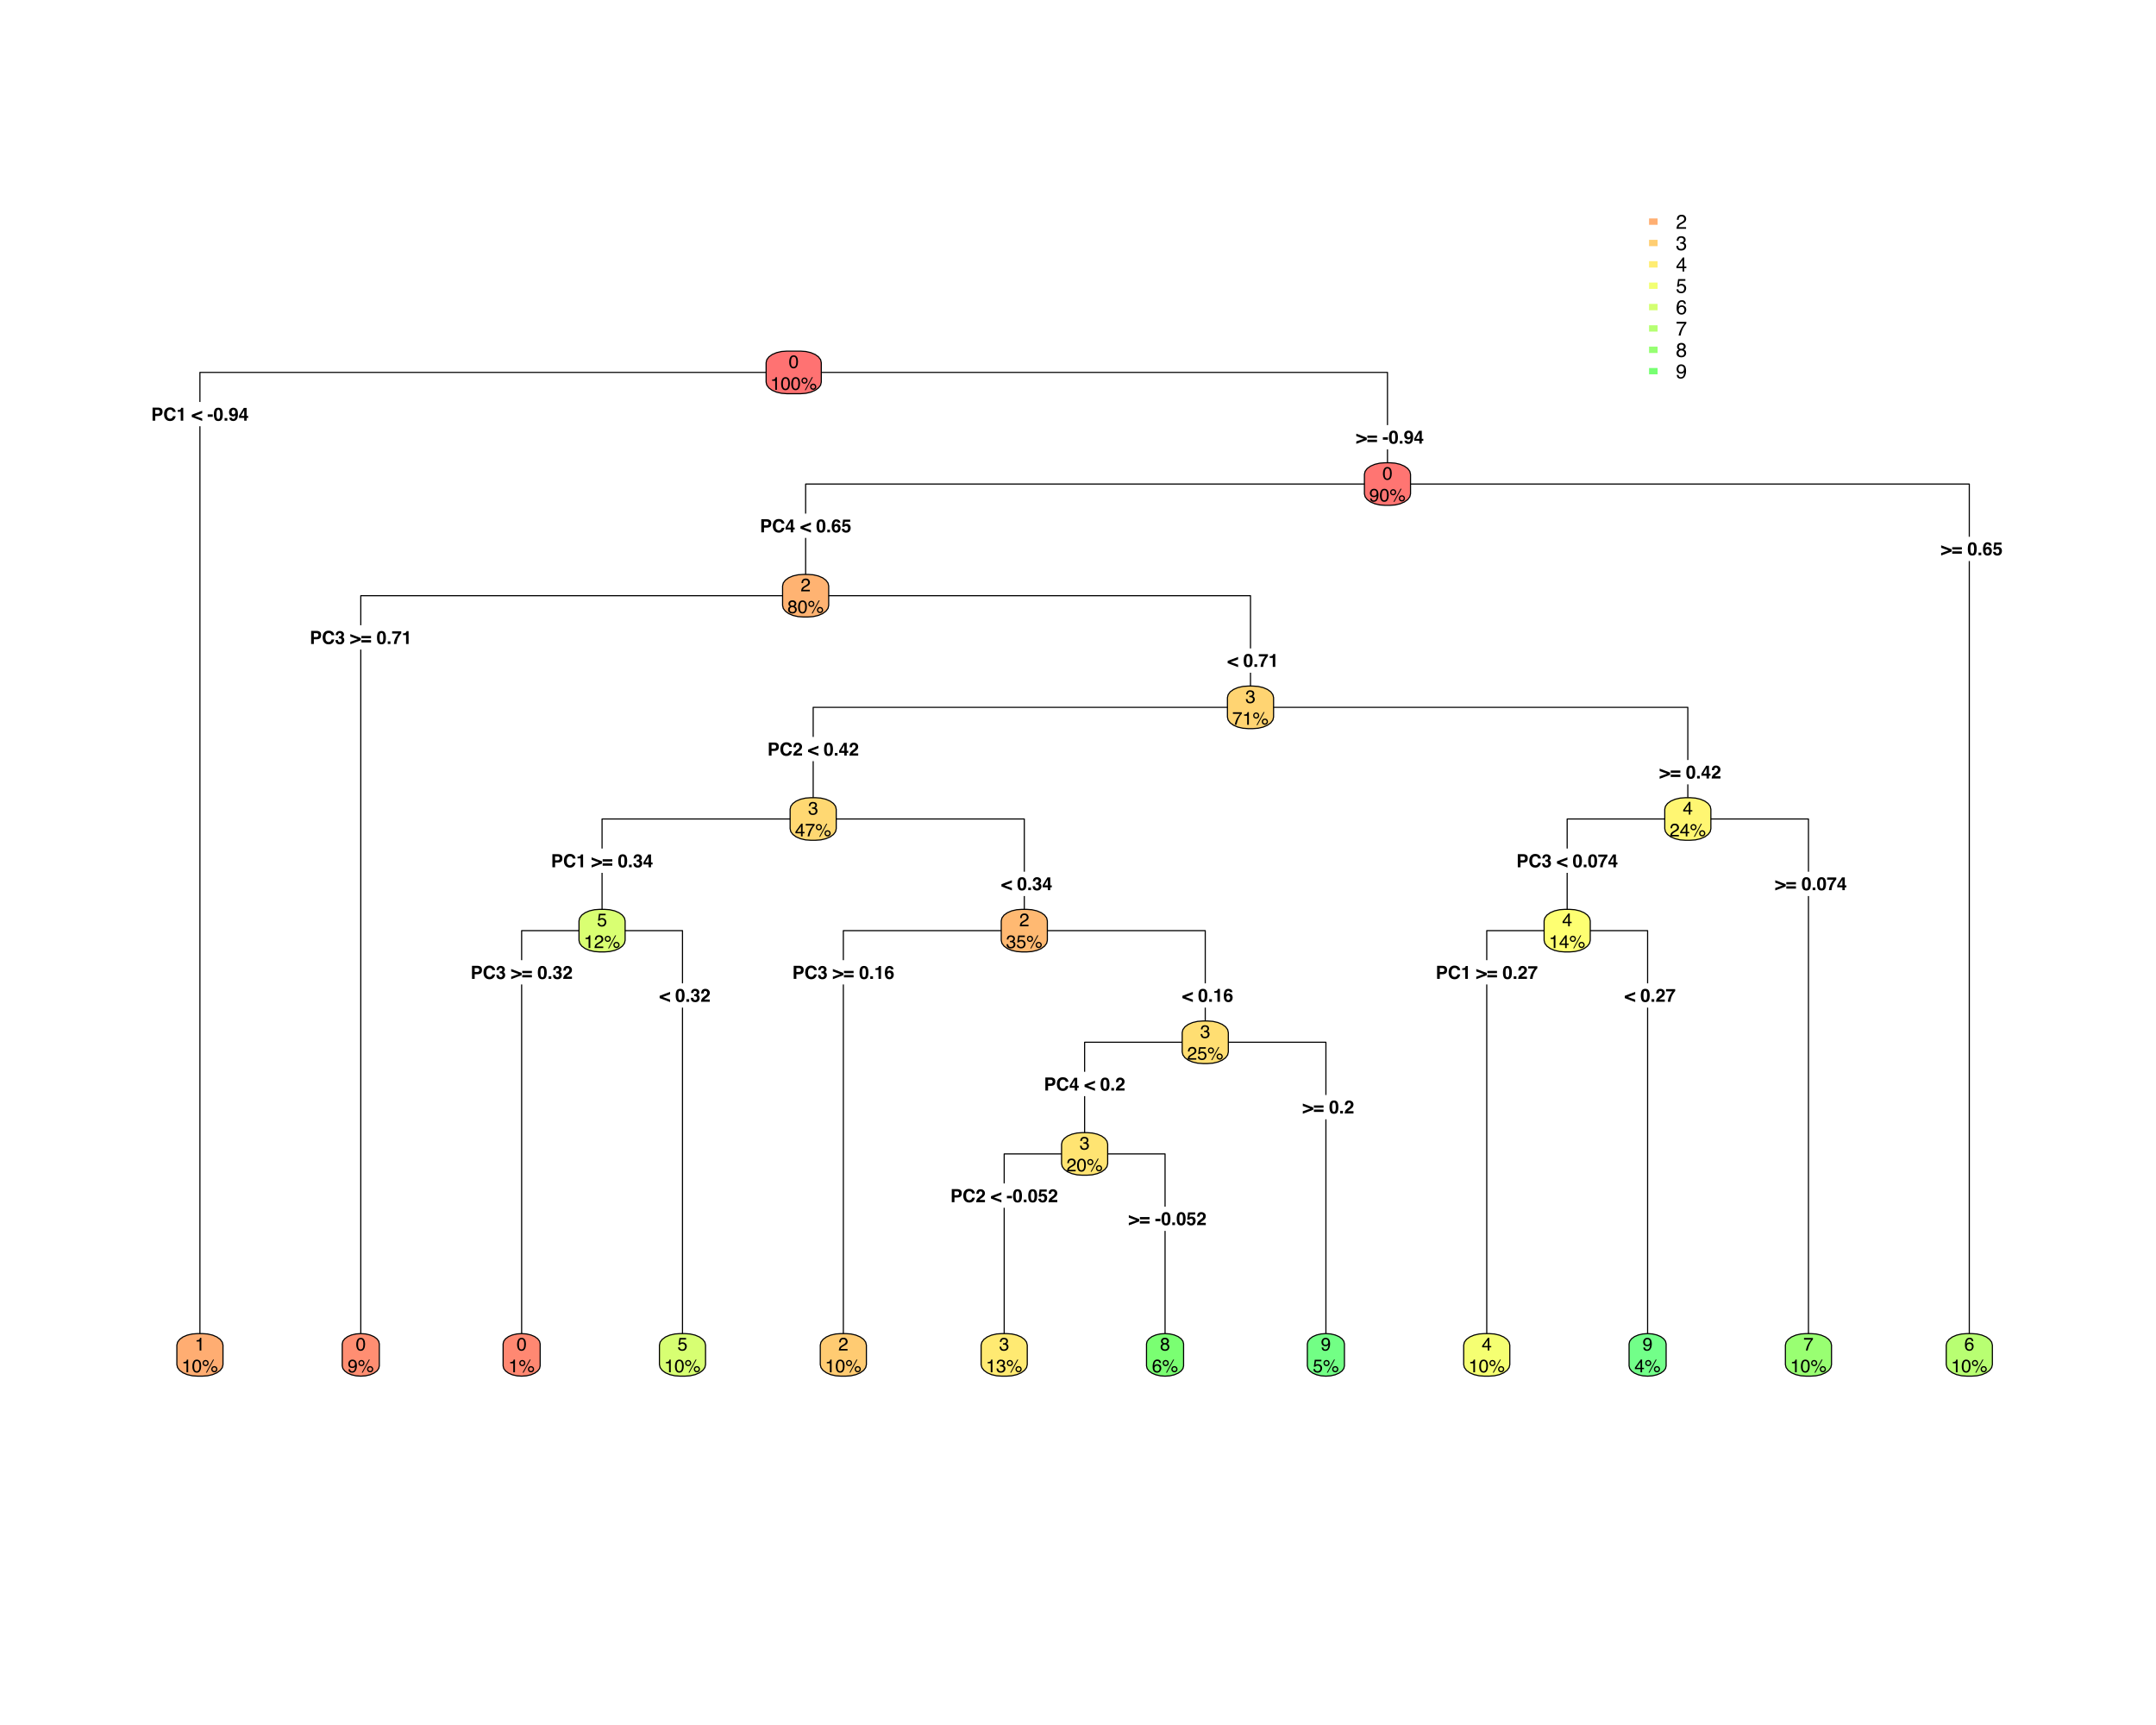 <?xml version="1.0" encoding="UTF-8"?>
<svg xmlns="http://www.w3.org/2000/svg" xmlns:xlink="http://www.w3.org/1999/xlink" width="750pt" height="600pt" viewBox="0 0 374 221" version="1.1">
<defs>
<g>
<symbol overflow="visible" id="glyph0-0">
<path style="stroke:none;" d="M 0.234 0 L 0.234 -2.266 L 2.062 -2.266 L 2.062 0 Z M 1.781 -0.281 L 1.781 -1.984 L 0.516 -1.984 L 0.516 -0.281 Z M 1.781 -0.281 "/>
</symbol>
<symbol overflow="visible" id="glyph0-1">
<path style="stroke:none;" d="M 1.516 -1.547 C 1.516 -1.66 1.484 -1.742 1.422 -1.797 C 1.359 -1.848 1.273 -1.875 1.172 -1.875 L 0.719 -1.875 L 0.719 -1.203 L 1.172 -1.203 C 1.273 -1.203 1.359 -1.227 1.422 -1.281 C 1.484 -1.344 1.516 -1.43 1.516 -1.547 Z M 1.984 -1.547 C 1.984 -1.285 1.914 -1.098 1.781 -0.984 C 1.645 -0.867 1.453 -0.812 1.203 -0.812 L 0.719 -0.812 L 0.719 0 L 0.25 0 L 0.25 -2.266 L 1.234 -2.266 C 1.461 -2.266 1.645 -2.207 1.781 -2.094 C 1.914 -1.977 1.984 -1.797 1.984 -1.547 Z M 1.984 -1.547 "/>
</symbol>
<symbol overflow="visible" id="glyph0-2">
<path style="stroke:none;" d="M 0.141 -1.125 C 0.141 -1.52 0.242 -1.82 0.453 -2.031 C 0.641 -2.219 0.879 -2.312 1.172 -2.312 C 1.547 -2.312 1.82 -2.188 2 -1.938 C 2.102 -1.801 2.156 -1.66 2.156 -1.516 L 1.688 -1.516 C 1.656 -1.617 1.613 -1.703 1.562 -1.766 C 1.477 -1.859 1.352 -1.906 1.188 -1.906 C 1.008 -1.906 0.867 -1.832 0.766 -1.688 C 0.672 -1.551 0.625 -1.359 0.625 -1.109 C 0.625 -0.859 0.676 -0.664 0.781 -0.531 C 0.883 -0.406 1.02 -0.344 1.188 -0.344 C 1.352 -0.344 1.477 -0.398 1.562 -0.516 C 1.613 -0.566 1.656 -0.656 1.688 -0.781 L 2.156 -0.781 C 2.113 -0.531 2.008 -0.328 1.844 -0.172 C 1.676 -0.016 1.457 0.062 1.188 0.062 C 0.863 0.062 0.609 -0.039 0.422 -0.25 C 0.234 -0.457 0.141 -0.75 0.141 -1.125 Z M 1.156 -2.344 Z M 1.156 -2.344 "/>
</symbol>
<symbol overflow="visible" id="glyph0-3">
<path style="stroke:none;" d="M 0.219 -1.547 L 0.219 -1.844 C 0.352 -1.844 0.453 -1.852 0.516 -1.875 C 0.598 -1.883 0.664 -1.922 0.719 -1.984 C 0.758 -2.023 0.789 -2.078 0.812 -2.141 C 0.82 -2.18 0.828 -2.211 0.828 -2.234 L 1.188 -2.234 L 1.188 0 L 0.75 0 L 0.75 -1.547 Z M 0.219 -1.547 "/>
</symbol>
<symbol overflow="visible" id="glyph0-4">
<path style="stroke:none;" d=""/>
</symbol>
<symbol overflow="visible" id="glyph0-5">
<path style="stroke:none;" d="M 0.031 -1.031 L 1.844 -1.719 L 1.844 -1.297 L 0.562 -0.828 L 1.844 -0.375 L 1.844 0.047 L 0.031 -0.641 Z M 0.031 -1.031 "/>
</symbol>
<symbol overflow="visible" id="glyph0-6">
<path style="stroke:none;" d="M 0.078 -1.094 L 0.953 -1.094 L 0.953 -0.672 L 0.078 -0.672 Z M 0.078 -1.094 "/>
</symbol>
<symbol overflow="visible" id="glyph0-7">
<path style="stroke:none;" d="M 0.547 -1.094 C 0.547 -0.832 0.566 -0.633 0.609 -0.5 C 0.648 -0.363 0.738 -0.297 0.875 -0.297 C 1 -0.297 1.082 -0.363 1.125 -0.5 C 1.164 -0.633 1.188 -0.832 1.188 -1.094 C 1.188 -1.363 1.164 -1.562 1.125 -1.688 C 1.082 -1.82 1 -1.891 0.875 -1.891 C 0.738 -1.891 0.648 -1.82 0.609 -1.688 C 0.566 -1.562 0.547 -1.363 0.547 -1.094 Z M 0.875 -2.25 C 1.156 -2.25 1.352 -2.148 1.469 -1.953 C 1.582 -1.754 1.641 -1.469 1.641 -1.094 C 1.641 -0.727 1.582 -0.441 1.469 -0.234 C 1.352 -0.035 1.156 0.062 0.875 0.062 C 0.582 0.062 0.379 -0.035 0.266 -0.234 C 0.148 -0.441 0.094 -0.727 0.094 -1.094 C 0.094 -1.469 0.148 -1.754 0.266 -1.953 C 0.379 -2.148 0.582 -2.25 0.875 -2.25 Z M 0.875 -2.25 "/>
</symbol>
<symbol overflow="visible" id="glyph0-8">
<path style="stroke:none;" d="M 0.203 -0.453 L 0.672 -0.453 L 0.672 0 L 0.203 0 Z M 0.203 -0.453 "/>
</symbol>
<symbol overflow="visible" id="glyph0-9">
<path style="stroke:none;" d="M 0.094 -1.453 C 0.094 -1.691 0.16 -1.883 0.297 -2.031 C 0.441 -2.176 0.625 -2.25 0.844 -2.25 C 1.176 -2.25 1.41 -2.098 1.547 -1.797 C 1.609 -1.629 1.641 -1.406 1.641 -1.125 C 1.641 -0.852 1.609 -0.629 1.547 -0.453 C 1.41 -0.109 1.164 0.062 0.812 0.062 C 0.645 0.062 0.492 0.016 0.359 -0.078 C 0.234 -0.18 0.16 -0.328 0.141 -0.516 L 0.578 -0.516 C 0.586 -0.453 0.613 -0.398 0.656 -0.359 C 0.707 -0.316 0.77 -0.297 0.844 -0.297 C 0.988 -0.297 1.086 -0.375 1.141 -0.531 C 1.172 -0.625 1.191 -0.754 1.203 -0.922 C 1.16 -0.867 1.117 -0.832 1.078 -0.812 C 0.992 -0.758 0.895 -0.734 0.781 -0.734 C 0.594 -0.734 0.43 -0.797 0.297 -0.922 C 0.16 -1.047 0.094 -1.223 0.094 -1.453 Z M 0.875 -1.094 C 0.926 -1.094 0.984 -1.109 1.047 -1.141 C 1.141 -1.203 1.188 -1.312 1.188 -1.469 C 1.188 -1.602 1.156 -1.707 1.094 -1.781 C 1.039 -1.852 0.961 -1.891 0.859 -1.891 C 0.785 -1.891 0.723 -1.867 0.672 -1.828 C 0.586 -1.754 0.547 -1.641 0.547 -1.484 C 0.547 -1.359 0.57 -1.258 0.625 -1.188 C 0.676 -1.125 0.758 -1.094 0.875 -1.094 Z M 0.875 -1.094 "/>
</symbol>
<symbol overflow="visible" id="glyph0-10">
<path style="stroke:none;" d="M 1.656 -0.484 L 1.391 -0.484 L 1.391 0 L 0.969 0 L 0.969 -0.484 L 0.078 -0.484 L 0.078 -0.859 L 0.906 -2.219 L 1.391 -2.219 L 1.391 -0.828 L 1.656 -0.828 Z M 0.969 -0.828 L 0.969 -1.797 L 0.406 -0.828 Z M 0.969 -0.828 "/>
</symbol>
<symbol overflow="visible" id="glyph0-11">
<path style="stroke:none;" d="M 0.547 -0.703 C 0.547 -0.586 0.578 -0.488 0.641 -0.406 C 0.703 -0.332 0.785 -0.297 0.891 -0.297 C 0.984 -0.297 1.055 -0.332 1.109 -0.406 C 1.172 -0.477 1.203 -0.57 1.203 -0.688 C 1.203 -0.82 1.164 -0.922 1.094 -0.984 C 1.031 -1.055 0.957 -1.094 0.875 -1.094 C 0.789 -1.094 0.723 -1.07 0.672 -1.031 C 0.586 -0.969 0.547 -0.859 0.547 -0.703 Z M 1.156 -1.672 C 1.156 -1.703 1.141 -1.742 1.109 -1.797 C 1.066 -1.859 1 -1.891 0.906 -1.891 C 0.758 -1.891 0.656 -1.812 0.594 -1.656 C 0.562 -1.562 0.539 -1.43 0.531 -1.266 C 0.582 -1.328 0.645 -1.375 0.719 -1.406 C 0.789 -1.438 0.875 -1.453 0.969 -1.453 C 1.164 -1.453 1.328 -1.383 1.453 -1.25 C 1.578 -1.113 1.641 -0.941 1.641 -0.734 C 1.641 -0.523 1.578 -0.336 1.453 -0.172 C 1.328 -0.016 1.133 0.062 0.875 0.062 C 0.594 0.062 0.383 -0.055 0.25 -0.297 C 0.145 -0.473 0.094 -0.707 0.094 -1 C 0.094 -1.176 0.102 -1.316 0.125 -1.422 C 0.145 -1.609 0.191 -1.766 0.266 -1.891 C 0.328 -2.004 0.41 -2.094 0.516 -2.156 C 0.617 -2.219 0.742 -2.25 0.891 -2.25 C 1.098 -2.25 1.266 -2.195 1.391 -2.094 C 1.516 -1.988 1.582 -1.848 1.594 -1.672 Z M 1.156 -1.672 "/>
</symbol>
<symbol overflow="visible" id="glyph0-12">
<path style="stroke:none;" d="M 0.516 -0.594 C 0.535 -0.5 0.566 -0.426 0.609 -0.375 C 0.66 -0.32 0.738 -0.297 0.844 -0.297 C 0.945 -0.297 1.023 -0.332 1.078 -0.406 C 1.141 -0.488 1.172 -0.586 1.172 -0.703 C 1.172 -0.816 1.145 -0.91 1.094 -0.984 C 1.039 -1.066 0.957 -1.109 0.844 -1.109 C 0.789 -1.109 0.742 -1.102 0.703 -1.094 C 0.629 -1.062 0.578 -1.016 0.547 -0.953 L 0.156 -0.969 L 0.312 -2.203 L 1.547 -2.203 L 1.547 -1.828 L 0.625 -1.828 L 0.547 -1.344 C 0.617 -1.383 0.672 -1.414 0.703 -1.438 C 0.766 -1.457 0.844 -1.469 0.938 -1.469 C 1.125 -1.469 1.285 -1.406 1.422 -1.281 C 1.555 -1.156 1.625 -0.973 1.625 -0.734 C 1.625 -0.523 1.555 -0.336 1.422 -0.172 C 1.297 -0.016 1.098 0.062 0.828 0.062 C 0.617 0.062 0.445 0.004 0.312 -0.109 C 0.176 -0.223 0.098 -0.383 0.078 -0.594 Z M 0.516 -0.594 "/>
</symbol>
<symbol overflow="visible" id="glyph0-13">
<path style="stroke:none;" d="M 0.516 -0.688 C 0.516 -0.594 0.531 -0.52 0.562 -0.469 C 0.613 -0.352 0.707 -0.297 0.844 -0.297 C 0.938 -0.297 1.016 -0.328 1.078 -0.391 C 1.141 -0.453 1.172 -0.535 1.172 -0.641 C 1.172 -0.785 1.113 -0.883 1 -0.938 C 0.926 -0.969 0.816 -0.984 0.672 -0.984 L 0.672 -1.297 C 0.816 -1.297 0.914 -1.312 0.969 -1.344 C 1.07 -1.383 1.125 -1.469 1.125 -1.594 C 1.125 -1.688 1.098 -1.758 1.047 -1.812 C 0.992 -1.863 0.922 -1.891 0.828 -1.891 C 0.723 -1.891 0.645 -1.852 0.594 -1.781 C 0.551 -1.719 0.531 -1.633 0.531 -1.531 L 0.125 -1.531 C 0.125 -1.633 0.145 -1.738 0.188 -1.844 C 0.219 -1.926 0.27 -2.004 0.344 -2.078 C 0.406 -2.129 0.473 -2.172 0.547 -2.203 C 0.629 -2.234 0.727 -2.25 0.844 -2.25 C 1.062 -2.25 1.234 -2.191 1.359 -2.078 C 1.492 -1.973 1.562 -1.828 1.562 -1.641 C 1.562 -1.504 1.52 -1.391 1.438 -1.297 C 1.395 -1.242 1.344 -1.207 1.281 -1.188 C 1.32 -1.188 1.383 -1.148 1.469 -1.078 C 1.57 -0.973 1.625 -0.832 1.625 -0.656 C 1.625 -0.469 1.555 -0.301 1.422 -0.156 C 1.297 -0.008 1.102 0.062 0.844 0.062 C 0.531 0.062 0.312 -0.039 0.188 -0.25 C 0.125 -0.363 0.086 -0.508 0.078 -0.688 Z M 0.516 -0.688 "/>
</symbol>
<symbol overflow="visible" id="glyph0-14">
<path style="stroke:none;" d="M 1.844 -0.641 L 0.031 0.047 L 0.031 -0.375 L 1.328 -0.828 L 0.031 -1.297 L 0.031 -1.719 L 1.844 -1.031 Z M 1.844 -0.641 "/>
</symbol>
<symbol overflow="visible" id="glyph0-15">
<path style="stroke:none;" d="M 1.781 -1.391 L 1.781 -1 L 0.109 -1 L 0.109 -1.391 Z M 1.781 -0.672 L 1.781 -0.266 L 0.109 -0.266 L 0.109 -0.672 Z M 1.781 -0.672 "/>
</symbol>
<symbol overflow="visible" id="glyph0-16">
<path style="stroke:none;" d="M 1.672 -1.859 C 1.598 -1.797 1.504 -1.68 1.391 -1.516 C 1.273 -1.348 1.176 -1.176 1.094 -1 C 1.031 -0.863 0.973 -0.691 0.922 -0.484 C 0.867 -0.285 0.844 -0.125 0.844 0 L 0.391 0 C 0.41 -0.395 0.547 -0.812 0.797 -1.25 C 0.953 -1.52 1.082 -1.707 1.188 -1.812 L 0.078 -1.812 L 0.094 -2.203 L 1.672 -2.203 Z M 1.672 -1.859 "/>
</symbol>
<symbol overflow="visible" id="glyph0-17">
<path style="stroke:none;" d="M 0.094 0 C 0.102 -0.156 0.141 -0.301 0.203 -0.438 C 0.266 -0.582 0.41 -0.738 0.641 -0.906 C 0.848 -1.051 0.977 -1.156 1.031 -1.219 C 1.125 -1.32 1.172 -1.43 1.172 -1.547 C 1.172 -1.641 1.145 -1.719 1.094 -1.781 C 1.039 -1.844 0.969 -1.875 0.875 -1.875 C 0.738 -1.875 0.645 -1.82 0.594 -1.719 C 0.57 -1.664 0.555 -1.578 0.547 -1.453 L 0.125 -1.453 C 0.133 -1.641 0.164 -1.789 0.219 -1.906 C 0.344 -2.133 0.551 -2.25 0.844 -2.25 C 1.082 -2.25 1.27 -2.18 1.406 -2.047 C 1.551 -1.922 1.625 -1.75 1.625 -1.531 C 1.625 -1.363 1.57 -1.219 1.469 -1.094 C 1.406 -1 1.301 -0.898 1.156 -0.797 L 0.984 -0.672 C 0.867 -0.598 0.789 -0.539 0.75 -0.5 C 0.707 -0.469 0.676 -0.43 0.656 -0.391 L 1.625 -0.391 L 1.625 0 Z M 0.094 0 "/>
</symbol>
<symbol overflow="visible" id="glyph1-0">
<path style="stroke:none;" d="M 0.109 0 L 0.109 -2.266 L 1.906 -2.266 L 1.906 0 Z M 1.609 -0.281 L 1.609 -1.984 L 0.391 -1.984 L 0.391 -0.281 Z M 1.609 -0.281 "/>
</symbol>
<symbol overflow="visible" id="glyph1-1">
<path style="stroke:none;" d="M 0.859 -2.203 C 1.141 -2.203 1.344 -2.086 1.469 -1.859 C 1.57 -1.672 1.625 -1.422 1.625 -1.109 C 1.625 -0.805 1.578 -0.555 1.484 -0.359 C 1.359 -0.078 1.148 0.062 0.859 0.062 C 0.586 0.062 0.391 -0.051 0.266 -0.281 C 0.148 -0.477 0.094 -0.738 0.094 -1.062 C 0.094 -1.312 0.129 -1.523 0.203 -1.703 C 0.316 -2.035 0.535 -2.203 0.859 -2.203 Z M 0.844 -0.188 C 0.988 -0.188 1.102 -0.25 1.188 -0.375 C 1.281 -0.508 1.328 -0.75 1.328 -1.094 C 1.328 -1.344 1.297 -1.547 1.234 -1.703 C 1.172 -1.867 1.051 -1.953 0.875 -1.953 C 0.707 -1.953 0.586 -1.875 0.516 -1.719 C 0.441 -1.57 0.406 -1.348 0.406 -1.047 C 0.406 -0.816 0.426 -0.633 0.469 -0.5 C 0.539 -0.289 0.664 -0.188 0.844 -0.188 Z M 0.844 -0.188 "/>
</symbol>
<symbol overflow="visible" id="glyph1-2">
<path style="stroke:none;" d="M 0.297 -1.562 L 0.297 -1.781 C 0.504 -1.789 0.645 -1.816 0.719 -1.859 C 0.801 -1.91 0.863 -2.023 0.906 -2.203 L 1.125 -2.203 L 1.125 0 L 0.828 0 L 0.828 -1.562 Z M 0.297 -1.562 "/>
</symbol>
<symbol overflow="visible" id="glyph1-3">
<path style="stroke:none;" d="M 2.156 -1.078 C 2.301 -1.078 2.426 -1.023 2.531 -0.922 C 2.633 -0.816 2.688 -0.688 2.688 -0.531 C 2.688 -0.383 2.633 -0.258 2.531 -0.156 C 2.426 -0.051 2.301 0 2.156 0 C 2 0 1.867 -0.051 1.766 -0.156 C 1.66 -0.258 1.609 -0.383 1.609 -0.531 C 1.609 -0.688 1.66 -0.816 1.766 -0.922 C 1.867 -1.023 2 -1.078 2.156 -1.078 Z M 1.922 -2.203 L 2.094 -2.203 L 0.859 0.062 L 0.688 0.062 Z M 0.641 -1.281 C 0.723 -1.281 0.797 -1.312 0.859 -1.375 C 0.922 -1.438 0.953 -1.516 0.953 -1.609 C 0.953 -1.691 0.922 -1.766 0.859 -1.828 C 0.797 -1.891 0.723 -1.922 0.641 -1.922 C 0.547 -1.922 0.469 -1.891 0.406 -1.828 C 0.352 -1.766 0.328 -1.691 0.328 -1.609 C 0.328 -1.516 0.352 -1.438 0.406 -1.375 C 0.469 -1.312 0.547 -1.281 0.641 -1.281 Z M 0.641 -2.141 C 0.785 -2.141 0.91 -2.086 1.016 -1.984 C 1.117 -1.879 1.172 -1.754 1.172 -1.609 C 1.172 -1.453 1.117 -1.32 1.016 -1.219 C 0.91 -1.113 0.785 -1.062 0.641 -1.062 C 0.492 -1.062 0.367 -1.113 0.266 -1.219 C 0.16 -1.32 0.109 -1.453 0.109 -1.609 C 0.109 -1.754 0.16 -1.879 0.266 -1.984 C 0.367 -2.086 0.492 -2.141 0.641 -2.141 Z M 2.156 -0.219 C 2.238 -0.219 2.312 -0.25 2.375 -0.312 C 2.438 -0.375 2.469 -0.445 2.469 -0.531 C 2.469 -0.625 2.438 -0.703 2.375 -0.766 C 2.312 -0.828 2.238 -0.859 2.156 -0.859 C 2.062 -0.859 1.984 -0.828 1.922 -0.766 C 1.859 -0.703 1.828 -0.625 1.828 -0.531 C 1.828 -0.445 1.859 -0.375 1.922 -0.312 C 1.984 -0.25 2.062 -0.219 2.156 -0.219 Z M 2.156 -0.219 "/>
</symbol>
<symbol overflow="visible" id="glyph1-4">
<path style="stroke:none;" d="M 0.422 -0.531 C 0.43 -0.375 0.488 -0.27 0.594 -0.219 C 0.656 -0.188 0.719 -0.172 0.781 -0.172 C 0.914 -0.172 1.031 -0.223 1.125 -0.328 C 1.219 -0.441 1.285 -0.672 1.328 -1.016 C 1.266 -0.91 1.188 -0.836 1.094 -0.797 C 1 -0.766 0.898 -0.75 0.797 -0.75 C 0.586 -0.75 0.422 -0.812 0.297 -0.938 C 0.172 -1.07 0.109 -1.242 0.109 -1.453 C 0.109 -1.648 0.172 -1.82 0.297 -1.969 C 0.422 -2.125 0.602 -2.203 0.844 -2.203 C 1.156 -2.203 1.375 -2.062 1.5 -1.781 C 1.57 -1.613 1.609 -1.41 1.609 -1.172 C 1.609 -0.898 1.566 -0.66 1.484 -0.453 C 1.348 -0.109 1.117 0.062 0.797 0.062 C 0.578 0.062 0.41 0.004 0.297 -0.109 C 0.191 -0.223 0.141 -0.363 0.141 -0.531 Z M 0.844 -0.984 C 0.945 -0.984 1.047 -1.02 1.141 -1.094 C 1.234 -1.164 1.281 -1.289 1.281 -1.469 C 1.281 -1.633 1.238 -1.754 1.156 -1.828 C 1.07 -1.91 0.969 -1.953 0.844 -1.953 C 0.707 -1.953 0.598 -1.906 0.516 -1.812 C 0.441 -1.727 0.406 -1.609 0.406 -1.453 C 0.406 -1.305 0.438 -1.191 0.5 -1.109 C 0.57 -1.023 0.688 -0.984 0.844 -0.984 Z M 0.844 -0.984 "/>
</symbol>
<symbol overflow="visible" id="glyph1-5">
<path style="stroke:none;" d="M 0.094 0 C 0.102 -0.188 0.141 -0.348 0.203 -0.484 C 0.273 -0.629 0.41 -0.758 0.609 -0.875 L 0.906 -1.047 C 1.039 -1.129 1.133 -1.195 1.188 -1.25 C 1.27 -1.332 1.312 -1.43 1.312 -1.547 C 1.312 -1.672 1.273 -1.77 1.203 -1.844 C 1.129 -1.914 1.023 -1.953 0.891 -1.953 C 0.703 -1.953 0.57 -1.883 0.5 -1.75 C 0.457 -1.664 0.438 -1.555 0.438 -1.422 L 0.156 -1.422 C 0.156 -1.617 0.191 -1.773 0.266 -1.891 C 0.379 -2.109 0.586 -2.219 0.891 -2.219 C 1.148 -2.219 1.336 -2.145 1.453 -2 C 1.566 -1.863 1.625 -1.711 1.625 -1.547 C 1.625 -1.367 1.562 -1.219 1.438 -1.094 C 1.363 -1.02 1.234 -0.93 1.047 -0.828 L 0.844 -0.719 C 0.738 -0.664 0.66 -0.613 0.609 -0.562 C 0.504 -0.469 0.438 -0.367 0.406 -0.266 L 1.609 -0.266 L 1.609 0 Z M 0.094 0 "/>
</symbol>
<symbol overflow="visible" id="glyph1-6">
<path style="stroke:none;" d="M 0.859 -1.281 C 0.984 -1.281 1.078 -1.312 1.141 -1.375 C 1.211 -1.445 1.25 -1.531 1.25 -1.625 C 1.25 -1.707 1.211 -1.781 1.141 -1.844 C 1.078 -1.914 0.977 -1.953 0.844 -1.953 C 0.719 -1.953 0.625 -1.914 0.562 -1.844 C 0.5 -1.781 0.469 -1.703 0.469 -1.609 C 0.469 -1.504 0.504 -1.422 0.578 -1.359 C 0.66 -1.305 0.754 -1.281 0.859 -1.281 Z M 0.875 -0.188 C 1 -0.188 1.102 -0.219 1.188 -0.281 C 1.281 -0.352 1.328 -0.461 1.328 -0.609 C 1.328 -0.742 1.281 -0.848 1.188 -0.922 C 1.102 -1.004 0.992 -1.047 0.859 -1.047 C 0.723 -1.047 0.613 -1.004 0.531 -0.922 C 0.445 -0.848 0.406 -0.742 0.406 -0.609 C 0.406 -0.492 0.441 -0.395 0.516 -0.312 C 0.598 -0.227 0.719 -0.188 0.875 -0.188 Z M 0.484 -1.172 C 0.398 -1.203 0.336 -1.242 0.297 -1.297 C 0.211 -1.379 0.172 -1.484 0.172 -1.609 C 0.172 -1.773 0.227 -1.914 0.344 -2.031 C 0.469 -2.156 0.641 -2.219 0.859 -2.219 C 1.078 -2.219 1.242 -2.16 1.359 -2.047 C 1.484 -1.93 1.547 -1.801 1.547 -1.656 C 1.547 -1.52 1.508 -1.41 1.438 -1.328 C 1.395 -1.273 1.332 -1.223 1.25 -1.172 C 1.344 -1.129 1.414 -1.082 1.469 -1.031 C 1.57 -0.926 1.625 -0.797 1.625 -0.641 C 1.625 -0.441 1.555 -0.273 1.422 -0.141 C 1.297 -0.004 1.113 0.062 0.875 0.062 C 0.656 0.062 0.473 0.004 0.328 -0.109 C 0.18 -0.223 0.109 -0.395 0.109 -0.625 C 0.109 -0.75 0.141 -0.859 0.203 -0.953 C 0.266 -1.047 0.359 -1.117 0.484 -1.172 Z M 0.484 -1.172 "/>
</symbol>
<symbol overflow="visible" id="glyph1-7">
<path style="stroke:none;" d="M 0.812 0.062 C 0.551 0.062 0.363 -0.008 0.25 -0.156 C 0.133 -0.301 0.078 -0.473 0.078 -0.672 L 0.359 -0.672 C 0.379 -0.535 0.41 -0.43 0.453 -0.359 C 0.516 -0.242 0.641 -0.188 0.828 -0.188 C 0.973 -0.188 1.086 -0.223 1.172 -0.297 C 1.266 -0.379 1.312 -0.484 1.312 -0.609 C 1.312 -0.766 1.266 -0.867 1.172 -0.922 C 1.086 -0.984 0.961 -1.016 0.797 -1.016 C 0.773 -1.016 0.754 -1.016 0.734 -1.016 C 0.711 -1.016 0.691 -1.016 0.672 -1.016 L 0.672 -1.266 C 0.703 -1.266 0.727 -1.258 0.75 -1.25 C 0.77 -1.25 0.789 -1.25 0.812 -1.25 C 0.914 -1.25 1 -1.27 1.062 -1.312 C 1.188 -1.363 1.25 -1.461 1.25 -1.609 C 1.25 -1.723 1.207 -1.805 1.125 -1.859 C 1.051 -1.922 0.961 -1.953 0.859 -1.953 C 0.672 -1.953 0.539 -1.891 0.469 -1.766 C 0.426 -1.703 0.406 -1.609 0.406 -1.484 L 0.125 -1.484 C 0.125 -1.648 0.16 -1.789 0.234 -1.906 C 0.348 -2.102 0.547 -2.203 0.828 -2.203 C 1.047 -2.203 1.219 -2.148 1.344 -2.047 C 1.469 -1.953 1.531 -1.812 1.531 -1.625 C 1.531 -1.488 1.492 -1.379 1.422 -1.297 C 1.379 -1.242 1.32 -1.203 1.25 -1.172 C 1.363 -1.141 1.453 -1.078 1.516 -0.984 C 1.586 -0.891 1.625 -0.781 1.625 -0.656 C 1.625 -0.445 1.551 -0.273 1.406 -0.141 C 1.27 -0.004 1.07 0.062 0.812 0.062 Z M 0.812 0.062 "/>
</symbol>
<symbol overflow="visible" id="glyph1-8">
<path style="stroke:none;" d="M 1.656 -2.172 L 1.656 -1.922 C 1.582 -1.859 1.484 -1.738 1.359 -1.562 C 1.242 -1.395 1.145 -1.211 1.062 -1.016 C 0.969 -0.828 0.898 -0.648 0.859 -0.484 C 0.828 -0.391 0.785 -0.227 0.734 0 L 0.438 0 C 0.5 -0.414 0.648 -0.832 0.891 -1.25 C 1.035 -1.5 1.188 -1.711 1.344 -1.891 L 0.109 -1.891 L 0.109 -2.172 Z M 1.656 -2.172 "/>
</symbol>
<symbol overflow="visible" id="glyph1-9">
<path style="stroke:none;" d="M 1.047 -0.781 L 1.047 -1.781 L 0.344 -0.781 Z M 1.047 0 L 1.047 -0.547 L 0.078 -0.547 L 0.078 -0.812 L 1.094 -2.219 L 1.328 -2.219 L 1.328 -0.781 L 1.656 -0.781 L 1.656 -0.547 L 1.328 -0.547 L 1.328 0 Z M 1.047 0 "/>
</symbol>
<symbol overflow="visible" id="glyph1-10">
<path style="stroke:none;" d="M 0.391 -0.562 C 0.41 -0.406 0.484 -0.297 0.609 -0.234 C 0.672 -0.203 0.75 -0.188 0.844 -0.188 C 1 -0.188 1.117 -0.238 1.203 -0.344 C 1.285 -0.445 1.328 -0.562 1.328 -0.688 C 1.328 -0.844 1.281 -0.961 1.188 -1.047 C 1.094 -1.129 0.977 -1.172 0.844 -1.172 C 0.75 -1.172 0.664 -1.148 0.594 -1.109 C 0.531 -1.078 0.473 -1.031 0.422 -0.969 L 0.188 -0.984 L 0.344 -2.172 L 1.5 -2.172 L 1.5 -1.906 L 0.562 -1.906 L 0.469 -1.281 C 0.52 -1.32 0.566 -1.352 0.609 -1.375 C 0.691 -1.406 0.785 -1.422 0.891 -1.422 C 1.098 -1.422 1.27 -1.352 1.406 -1.219 C 1.551 -1.094 1.625 -0.93 1.625 -0.734 C 1.625 -0.523 1.555 -0.336 1.422 -0.172 C 1.297 -0.016 1.094 0.062 0.812 0.062 C 0.633 0.062 0.473 0.008 0.328 -0.094 C 0.191 -0.195 0.117 -0.352 0.109 -0.562 Z M 0.391 -0.562 "/>
</symbol>
<symbol overflow="visible" id="glyph1-11">
<path style="stroke:none;" d="M 0.922 -2.219 C 1.172 -2.219 1.344 -2.148 1.438 -2.016 C 1.531 -1.891 1.578 -1.758 1.578 -1.625 L 1.312 -1.625 C 1.289 -1.719 1.266 -1.785 1.234 -1.828 C 1.16 -1.922 1.055 -1.969 0.922 -1.969 C 0.766 -1.969 0.641 -1.895 0.547 -1.75 C 0.461 -1.613 0.414 -1.41 0.406 -1.141 C 0.469 -1.234 0.547 -1.305 0.641 -1.359 C 0.734 -1.391 0.832 -1.406 0.938 -1.406 C 1.125 -1.406 1.285 -1.348 1.422 -1.234 C 1.555 -1.117 1.625 -0.941 1.625 -0.703 C 1.625 -0.504 1.555 -0.328 1.422 -0.172 C 1.297 -0.016 1.113 0.062 0.875 0.062 C 0.664 0.062 0.488 -0.016 0.344 -0.172 C 0.195 -0.328 0.125 -0.594 0.125 -0.969 C 0.125 -1.238 0.156 -1.473 0.219 -1.672 C 0.344 -2.035 0.578 -2.219 0.922 -2.219 Z M 0.906 -0.188 C 1.051 -0.188 1.16 -0.234 1.234 -0.328 C 1.305 -0.43 1.344 -0.551 1.344 -0.688 C 1.344 -0.801 1.305 -0.906 1.234 -1 C 1.172 -1.102 1.055 -1.156 0.891 -1.156 C 0.766 -1.156 0.656 -1.113 0.562 -1.031 C 0.477 -0.957 0.438 -0.844 0.438 -0.688 C 0.438 -0.539 0.477 -0.422 0.562 -0.328 C 0.645 -0.234 0.758 -0.188 0.906 -0.188 Z M 0.906 -0.188 "/>
</symbol>
<symbol overflow="visible" id="glyph2-0">
<path style="stroke:none;" d="M 0.109 0 L 0.109 -2.484 L 2.094 -2.484 L 2.094 0 Z M 1.781 -0.312 L 1.781 -2.172 L 0.422 -2.172 L 0.422 -0.312 Z M 1.781 -0.312 "/>
</symbol>
<symbol overflow="visible" id="glyph2-1">
<path style="stroke:none;" d="M 0.109 0 C 0.117 -0.207 0.16 -0.391 0.234 -0.547 C 0.305 -0.703 0.453 -0.844 0.672 -0.969 L 1 -1.156 C 1.145 -1.238 1.25 -1.312 1.312 -1.375 C 1.406 -1.469 1.453 -1.57 1.453 -1.688 C 1.453 -1.832 1.406 -1.945 1.312 -2.031 C 1.227 -2.113 1.117 -2.156 0.984 -2.156 C 0.773 -2.156 0.629 -2.078 0.547 -1.922 C 0.504 -1.836 0.484 -1.719 0.484 -1.562 L 0.172 -1.562 C 0.172 -1.77 0.207 -1.941 0.281 -2.078 C 0.414 -2.316 0.648 -2.438 0.984 -2.438 C 1.266 -2.438 1.469 -2.359 1.594 -2.203 C 1.719 -2.055 1.781 -1.891 1.781 -1.703 C 1.781 -1.516 1.711 -1.348 1.578 -1.203 C 1.504 -1.129 1.363 -1.035 1.156 -0.922 L 0.922 -0.797 C 0.805 -0.734 0.719 -0.672 0.656 -0.609 C 0.551 -0.516 0.484 -0.406 0.453 -0.281 L 1.766 -0.281 L 1.766 0 Z M 0.109 0 "/>
</symbol>
<symbol overflow="visible" id="glyph2-2">
<path style="stroke:none;" d="M 0.906 0.062 C 0.613 0.062 0.398 -0.016 0.266 -0.172 C 0.141 -0.328 0.078 -0.52 0.078 -0.75 L 0.406 -0.75 C 0.414 -0.594 0.441 -0.477 0.484 -0.406 C 0.566 -0.281 0.711 -0.219 0.922 -0.219 C 1.078 -0.219 1.203 -0.258 1.297 -0.344 C 1.398 -0.426 1.453 -0.535 1.453 -0.672 C 1.453 -0.836 1.398 -0.953 1.297 -1.016 C 1.191 -1.086 1.051 -1.125 0.875 -1.125 C 0.852 -1.125 0.832 -1.125 0.812 -1.125 C 0.789 -1.125 0.77 -1.125 0.75 -1.125 L 0.75 -1.391 C 0.781 -1.391 0.805 -1.383 0.828 -1.375 C 0.848 -1.375 0.867 -1.375 0.891 -1.375 C 1.004 -1.375 1.098 -1.395 1.172 -1.438 C 1.305 -1.5 1.375 -1.609 1.375 -1.766 C 1.375 -1.891 1.328 -1.984 1.234 -2.047 C 1.148 -2.117 1.051 -2.156 0.938 -2.156 C 0.738 -2.156 0.598 -2.086 0.516 -1.953 C 0.473 -1.879 0.453 -1.77 0.453 -1.625 L 0.141 -1.625 C 0.141 -1.812 0.176 -1.969 0.25 -2.094 C 0.375 -2.312 0.594 -2.422 0.906 -2.422 C 1.156 -2.422 1.348 -2.363 1.484 -2.25 C 1.617 -2.145 1.688 -1.988 1.688 -1.781 C 1.688 -1.633 1.645 -1.516 1.562 -1.422 C 1.508 -1.367 1.445 -1.32 1.375 -1.281 C 1.5 -1.25 1.598 -1.18 1.672 -1.078 C 1.742 -0.984 1.781 -0.863 1.781 -0.719 C 1.781 -0.488 1.703 -0.301 1.547 -0.156 C 1.398 -0.008 1.188 0.062 0.906 0.062 Z M 0.906 0.062 "/>
</symbol>
<symbol overflow="visible" id="glyph2-3">
<path style="stroke:none;" d="M 1.141 -0.859 L 1.141 -1.953 L 0.375 -0.859 Z M 1.156 0 L 1.156 -0.594 L 0.094 -0.594 L 0.094 -0.891 L 1.203 -2.438 L 1.453 -2.438 L 1.453 -0.859 L 1.812 -0.859 L 1.812 -0.594 L 1.453 -0.594 L 1.453 0 Z M 1.156 0 "/>
</symbol>
<symbol overflow="visible" id="glyph2-4">
<path style="stroke:none;" d="M 0.422 -0.625 C 0.441 -0.445 0.523 -0.32 0.672 -0.25 C 0.742 -0.219 0.828 -0.203 0.922 -0.203 C 1.098 -0.203 1.227 -0.258 1.312 -0.375 C 1.406 -0.488 1.453 -0.617 1.453 -0.766 C 1.453 -0.93 1.398 -1.062 1.297 -1.156 C 1.191 -1.25 1.066 -1.297 0.922 -1.297 C 0.816 -1.297 0.727 -1.273 0.656 -1.234 C 0.582 -1.191 0.52 -1.133 0.469 -1.062 L 0.203 -1.078 L 0.391 -2.391 L 1.641 -2.391 L 1.641 -2.094 L 0.609 -2.094 L 0.516 -1.422 C 0.566 -1.461 0.617 -1.492 0.672 -1.516 C 0.766 -1.547 0.867 -1.562 0.984 -1.562 C 1.203 -1.562 1.391 -1.488 1.547 -1.344 C 1.703 -1.207 1.781 -1.031 1.781 -0.812 C 1.781 -0.582 1.707 -0.379 1.562 -0.203 C 1.426 -0.023 1.203 0.062 0.891 0.062 C 0.691 0.062 0.516 0.008 0.359 -0.094 C 0.211 -0.207 0.129 -0.383 0.109 -0.625 Z M 0.422 -0.625 "/>
</symbol>
<symbol overflow="visible" id="glyph2-5">
<path style="stroke:none;" d="M 1.016 -2.438 C 1.285 -2.438 1.473 -2.363 1.578 -2.219 C 1.68 -2.082 1.734 -1.941 1.734 -1.797 L 1.438 -1.797 C 1.414 -1.891 1.391 -1.961 1.359 -2.016 C 1.285 -2.117 1.172 -2.172 1.016 -2.172 C 0.848 -2.172 0.711 -2.094 0.609 -1.938 C 0.516 -1.781 0.461 -1.551 0.453 -1.25 C 0.516 -1.352 0.598 -1.43 0.703 -1.484 C 0.805 -1.523 0.914 -1.547 1.031 -1.547 C 1.238 -1.547 1.414 -1.477 1.562 -1.344 C 1.719 -1.219 1.797 -1.031 1.797 -0.781 C 1.797 -0.562 1.723 -0.363 1.578 -0.188 C 1.43 -0.02 1.227 0.062 0.969 0.062 C 0.738 0.062 0.539 -0.02 0.375 -0.188 C 0.207 -0.363 0.125 -0.656 0.125 -1.062 C 0.125 -1.363 0.16 -1.617 0.234 -1.828 C 0.379 -2.234 0.641 -2.438 1.016 -2.438 Z M 1 -0.203 C 1.156 -0.203 1.27 -0.254 1.344 -0.359 C 1.426 -0.473 1.469 -0.602 1.469 -0.75 C 1.469 -0.875 1.43 -0.992 1.359 -1.109 C 1.297 -1.223 1.172 -1.281 0.984 -1.281 C 0.848 -1.281 0.727 -1.234 0.625 -1.141 C 0.531 -1.055 0.484 -0.926 0.484 -0.75 C 0.484 -0.594 0.523 -0.461 0.609 -0.359 C 0.703 -0.254 0.832 -0.203 1 -0.203 Z M 1 -0.203 "/>
</symbol>
<symbol overflow="visible" id="glyph2-6">
<path style="stroke:none;" d="M 1.812 -2.391 L 1.812 -2.125 C 1.738 -2.039 1.633 -1.906 1.5 -1.719 C 1.375 -1.531 1.258 -1.332 1.156 -1.125 C 1.062 -0.906 0.988 -0.711 0.938 -0.547 C 0.906 -0.43 0.863 -0.25 0.812 0 L 0.469 0 C 0.551 -0.457 0.723 -0.914 0.984 -1.375 C 1.141 -1.645 1.301 -1.879 1.469 -2.078 L 0.125 -2.078 L 0.125 -2.391 Z M 1.812 -2.391 "/>
</symbol>
<symbol overflow="visible" id="glyph2-7">
<path style="stroke:none;" d="M 0.938 -1.406 C 1.07 -1.406 1.176 -1.441 1.25 -1.516 C 1.332 -1.598 1.375 -1.691 1.375 -1.797 C 1.375 -1.879 1.336 -1.957 1.266 -2.031 C 1.191 -2.113 1.082 -2.156 0.938 -2.156 C 0.789 -2.156 0.68 -2.113 0.609 -2.031 C 0.547 -1.957 0.516 -1.867 0.516 -1.766 C 0.516 -1.66 0.555 -1.57 0.641 -1.5 C 0.723 -1.438 0.82 -1.406 0.938 -1.406 Z M 0.969 -0.203 C 1.102 -0.203 1.219 -0.238 1.312 -0.312 C 1.406 -0.395 1.453 -0.508 1.453 -0.656 C 1.453 -0.82 1.406 -0.941 1.312 -1.016 C 1.219 -1.098 1.094 -1.141 0.938 -1.141 C 0.789 -1.141 0.672 -1.098 0.578 -1.016 C 0.492 -0.93 0.453 -0.816 0.453 -0.672 C 0.453 -0.547 0.492 -0.438 0.578 -0.344 C 0.66 -0.25 0.789 -0.203 0.969 -0.203 Z M 0.531 -1.297 C 0.445 -1.328 0.379 -1.367 0.328 -1.422 C 0.242 -1.516 0.203 -1.629 0.203 -1.766 C 0.203 -1.953 0.266 -2.109 0.391 -2.234 C 0.523 -2.367 0.711 -2.438 0.953 -2.438 C 1.18 -2.438 1.363 -2.375 1.5 -2.25 C 1.633 -2.125 1.703 -1.977 1.703 -1.812 C 1.703 -1.664 1.66 -1.547 1.578 -1.453 C 1.535 -1.398 1.469 -1.348 1.375 -1.297 C 1.477 -1.242 1.562 -1.191 1.625 -1.141 C 1.727 -1.023 1.781 -0.879 1.781 -0.703 C 1.781 -0.484 1.707 -0.301 1.562 -0.156 C 1.414 -0.008 1.211 0.062 0.953 0.062 C 0.711 0.062 0.508 0 0.344 -0.125 C 0.188 -0.25 0.109 -0.438 0.109 -0.688 C 0.109 -0.82 0.145 -0.941 0.219 -1.047 C 0.289 -1.148 0.395 -1.234 0.531 -1.297 Z M 0.531 -1.297 "/>
</symbol>
<symbol overflow="visible" id="glyph2-8">
<path style="stroke:none;" d="M 0.453 -0.594 C 0.461 -0.414 0.531 -0.297 0.656 -0.234 C 0.719 -0.203 0.785 -0.188 0.859 -0.188 C 1.004 -0.188 1.129 -0.242 1.234 -0.359 C 1.336 -0.484 1.41 -0.734 1.453 -1.109 C 1.391 -1.004 1.305 -0.926 1.203 -0.875 C 1.109 -0.832 1 -0.812 0.875 -0.812 C 0.645 -0.812 0.461 -0.883 0.328 -1.031 C 0.191 -1.176 0.125 -1.363 0.125 -1.594 C 0.125 -1.812 0.191 -2.004 0.328 -2.172 C 0.461 -2.336 0.66 -2.422 0.922 -2.422 C 1.273 -2.422 1.52 -2.266 1.656 -1.953 C 1.727 -1.773 1.766 -1.555 1.766 -1.297 C 1.766 -0.992 1.719 -0.727 1.625 -0.5 C 1.477 -0.125 1.227 0.062 0.875 0.062 C 0.633 0.062 0.453 0 0.328 -0.125 C 0.211 -0.25 0.156 -0.406 0.156 -0.594 Z M 0.922 -1.078 C 1.047 -1.078 1.156 -1.117 1.25 -1.203 C 1.352 -1.285 1.406 -1.426 1.406 -1.625 C 1.406 -1.801 1.359 -1.93 1.266 -2.016 C 1.18 -2.109 1.066 -2.156 0.922 -2.156 C 0.773 -2.156 0.656 -2.102 0.562 -2 C 0.477 -1.895 0.438 -1.758 0.438 -1.594 C 0.438 -1.438 0.473 -1.312 0.547 -1.219 C 0.629 -1.125 0.754 -1.078 0.922 -1.078 Z M 0.922 -1.078 "/>
</symbol>
</g>
</defs>
<g id="surface1">
<rect x="0" y="0" width="374" height="221" style="fill:rgb(100%,100%,100%);fill-opacity:1;stroke:none;"/>
<path style="fill:none;stroke-width:0.197;stroke-linecap:butt;stroke-linejoin:round;stroke:rgb(0%,0%,0%);stroke-opacity:1;stroke-miterlimit:10;" d="M 34.68 192.211 L 34.68 25.492 L 137.684 25.492 "/>
<path style="fill:none;stroke-width:0.197;stroke-linecap:butt;stroke-linejoin:round;stroke:rgb(0%,0%,0%);stroke-opacity:1;stroke-miterlimit:10;" d="M 240.684 41.164 L 240.684 25.492 L 137.684 25.492 "/>
<path style="fill:none;stroke-width:0.197;stroke-linecap:butt;stroke-linejoin:round;stroke:rgb(0%,0%,0%);stroke-opacity:1;stroke-miterlimit:10;" d="M 139.754 60.531 L 139.754 44.859 L 240.684 44.859 "/>
<path style="fill:none;stroke-width:0.197;stroke-linecap:butt;stroke-linejoin:round;stroke:rgb(0%,0%,0%);stroke-opacity:1;stroke-miterlimit:10;" d="M 62.586 192.211 L 62.586 64.223 L 139.754 64.223 "/>
<path style="fill:none;stroke-width:0.197;stroke-linecap:butt;stroke-linejoin:round;stroke:rgb(0%,0%,0%);stroke-opacity:1;stroke-miterlimit:10;" d="M 216.922 79.895 L 216.922 64.223 L 139.754 64.223 "/>
<path style="fill:none;stroke-width:0.197;stroke-linecap:butt;stroke-linejoin:round;stroke:rgb(0%,0%,0%);stroke-opacity:1;stroke-miterlimit:10;" d="M 141.062 99.258 L 141.062 83.586 L 216.922 83.586 "/>
<path style="fill:none;stroke-width:0.197;stroke-linecap:butt;stroke-linejoin:round;stroke:rgb(0%,0%,0%);stroke-opacity:1;stroke-miterlimit:10;" d="M 104.438 118.625 L 104.438 102.953 L 141.062 102.953 "/>
<path style="fill:none;stroke-width:0.197;stroke-linecap:butt;stroke-linejoin:round;stroke:rgb(0%,0%,0%);stroke-opacity:1;stroke-miterlimit:10;" d="M 90.488 192.211 L 90.488 122.316 L 104.438 122.316 "/>
<path style="fill:none;stroke-width:0.197;stroke-linecap:butt;stroke-linejoin:round;stroke:rgb(0%,0%,0%);stroke-opacity:1;stroke-miterlimit:10;" d="M 118.391 192.211 L 118.391 122.316 L 104.438 122.316 "/>
<path style="fill:none;stroke-width:0.197;stroke-linecap:butt;stroke-linejoin:round;stroke:rgb(0%,0%,0%);stroke-opacity:1;stroke-miterlimit:10;" d="M 177.684 118.625 L 177.684 102.953 L 141.062 102.953 "/>
<path style="fill:none;stroke-width:0.197;stroke-linecap:butt;stroke-linejoin:round;stroke:rgb(0%,0%,0%);stroke-opacity:1;stroke-miterlimit:10;" d="M 146.293 192.211 L 146.293 122.316 L 177.684 122.316 "/>
<path style="fill:none;stroke-width:0.197;stroke-linecap:butt;stroke-linejoin:round;stroke:rgb(0%,0%,0%);stroke-opacity:1;stroke-miterlimit:10;" d="M 209.074 137.988 L 209.074 122.316 L 177.684 122.316 "/>
<path style="fill:none;stroke-width:0.197;stroke-linecap:butt;stroke-linejoin:round;stroke:rgb(0%,0%,0%);stroke-opacity:1;stroke-miterlimit:10;" d="M 188.148 157.352 L 188.148 141.68 L 209.074 141.68 "/>
<path style="fill:none;stroke-width:0.197;stroke-linecap:butt;stroke-linejoin:round;stroke:rgb(0%,0%,0%);stroke-opacity:1;stroke-miterlimit:10;" d="M 174.195 192.211 L 174.195 161.047 L 188.148 161.047 "/>
<path style="fill:none;stroke-width:0.197;stroke-linecap:butt;stroke-linejoin:round;stroke:rgb(0%,0%,0%);stroke-opacity:1;stroke-miterlimit:10;" d="M 202.102 192.211 L 202.102 161.047 L 188.148 161.047 "/>
<path style="fill:none;stroke-width:0.197;stroke-linecap:butt;stroke-linejoin:round;stroke:rgb(0%,0%,0%);stroke-opacity:1;stroke-miterlimit:10;" d="M 230.004 192.211 L 230.004 141.68 L 209.074 141.68 "/>
<path style="fill:none;stroke-width:0.197;stroke-linecap:butt;stroke-linejoin:round;stroke:rgb(0%,0%,0%);stroke-opacity:1;stroke-miterlimit:10;" d="M 292.785 99.258 L 292.785 83.586 L 216.922 83.586 "/>
<path style="fill:none;stroke-width:0.197;stroke-linecap:butt;stroke-linejoin:round;stroke:rgb(0%,0%,0%);stroke-opacity:1;stroke-miterlimit:10;" d="M 271.855 118.625 L 271.855 102.953 L 292.785 102.953 "/>
<path style="fill:none;stroke-width:0.197;stroke-linecap:butt;stroke-linejoin:round;stroke:rgb(0%,0%,0%);stroke-opacity:1;stroke-miterlimit:10;" d="M 257.906 192.211 L 257.906 122.316 L 271.855 122.316 "/>
<path style="fill:none;stroke-width:0.197;stroke-linecap:butt;stroke-linejoin:round;stroke:rgb(0%,0%,0%);stroke-opacity:1;stroke-miterlimit:10;" d="M 285.809 192.211 L 285.809 122.316 L 271.855 122.316 "/>
<path style="fill:none;stroke-width:0.197;stroke-linecap:butt;stroke-linejoin:round;stroke:rgb(0%,0%,0%);stroke-opacity:1;stroke-miterlimit:10;" d="M 313.711 192.211 L 313.711 102.953 L 292.785 102.953 "/>
<path style="fill:none;stroke-width:0.197;stroke-linecap:butt;stroke-linejoin:round;stroke:rgb(0%,0%,0%);stroke-opacity:1;stroke-miterlimit:10;" d="M 341.613 192.211 L 341.613 44.859 L 240.684 44.859 "/>
<path style="fill-rule:nonzero;fill:rgb(100%,100%,100%);fill-opacity:1;stroke-width:0.197;stroke-linecap:round;stroke-linejoin:round;stroke:rgb(100%,100%,100%);stroke-opacity:1;stroke-miterlimit:10;" d="M 26.875 34.734 L 26.875 30.719 L 42.488 30.719 L 42.488 34.734 Z M 26.875 34.734 "/>
<path style="fill-rule:nonzero;fill:rgb(100%,100%,100%);fill-opacity:1;stroke-width:0.197;stroke-linecap:round;stroke-linejoin:round;stroke:rgb(100%,100%,100%);stroke-opacity:1;stroke-miterlimit:10;" d="M 132.418 54.102 L 132.418 50.082 L 147.09 50.082 L 147.09 54.102 Z M 132.418 54.102 "/>
<path style="fill-rule:nonzero;fill:rgb(100%,100%,100%);fill-opacity:1;stroke-width:0.197;stroke-linecap:round;stroke-linejoin:round;stroke:rgb(100%,100%,100%);stroke-opacity:1;stroke-miterlimit:10;" d="M 54.426 73.465 L 54.426 69.445 L 70.746 69.445 L 70.746 73.465 Z M 54.426 73.465 "/>
<path style="fill-rule:nonzero;fill:rgb(100%,100%,100%);fill-opacity:1;stroke-width:0.197;stroke-linecap:round;stroke-linejoin:round;stroke:rgb(100%,100%,100%);stroke-opacity:1;stroke-miterlimit:10;" d="M 133.727 92.828 L 133.727 88.812 L 148.398 88.812 L 148.398 92.828 Z M 133.727 92.828 "/>
<path style="fill-rule:nonzero;fill:rgb(100%,100%,100%);fill-opacity:1;stroke-width:0.197;stroke-linecap:round;stroke-linejoin:round;stroke:rgb(100%,100%,100%);stroke-opacity:1;stroke-miterlimit:10;" d="M 96.277 112.195 L 96.277 108.176 L 112.602 108.176 L 112.602 112.195 Z M 96.277 112.195 "/>
<path style="fill-rule:nonzero;fill:rgb(100%,100%,100%);fill-opacity:1;stroke-width:0.197;stroke-linecap:round;stroke-linejoin:round;stroke:rgb(100%,100%,100%);stroke-opacity:1;stroke-miterlimit:10;" d="M 82.328 131.559 L 82.328 127.539 L 98.648 127.539 L 98.648 131.559 Z M 82.328 131.559 "/>
<path style="fill-rule:nonzero;fill:rgb(100%,100%,100%);fill-opacity:1;stroke-width:0.197;stroke-linecap:round;stroke-linejoin:round;stroke:rgb(100%,100%,100%);stroke-opacity:1;stroke-miterlimit:10;" d="M 138.133 131.559 L 138.133 127.539 L 154.453 127.539 L 154.453 131.559 Z M 138.133 131.559 "/>
<path style="fill-rule:nonzero;fill:rgb(100%,100%,100%);fill-opacity:1;stroke-width:0.197;stroke-linecap:round;stroke-linejoin:round;stroke:rgb(100%,100%,100%);stroke-opacity:1;stroke-miterlimit:10;" d="M 181.598 150.922 L 181.598 146.906 L 194.699 146.906 L 194.699 150.922 Z M 181.598 150.922 "/>
<path style="fill-rule:nonzero;fill:rgb(100%,100%,100%);fill-opacity:1;stroke-width:0.197;stroke-linecap:round;stroke-linejoin:round;stroke:rgb(100%,100%,100%);stroke-opacity:1;stroke-miterlimit:10;" d="M 165.605 170.289 L 165.605 166.27 L 182.789 166.27 L 182.789 170.289 Z M 165.605 170.289 "/>
<path style="fill-rule:nonzero;fill:rgb(100%,100%,100%);fill-opacity:1;stroke-width:0.197;stroke-linecap:round;stroke-linejoin:round;stroke:rgb(100%,100%,100%);stroke-opacity:1;stroke-miterlimit:10;" d="M 263.734 112.195 L 263.734 108.176 L 279.98 108.176 L 279.98 112.195 Z M 263.734 112.195 "/>
<path style="fill-rule:nonzero;fill:rgb(100%,100%,100%);fill-opacity:1;stroke-width:0.197;stroke-linecap:round;stroke-linejoin:round;stroke:rgb(100%,100%,100%);stroke-opacity:1;stroke-miterlimit:10;" d="M 249.746 131.559 L 249.746 127.539 L 266.066 127.539 L 266.066 131.559 Z M 249.746 131.559 "/>
<g style="fill:rgb(0%,0%,0%);fill-opacity:1;">
  <use xlink:href="#glyph0-1" x="26.215" y="33.867"/>
  <use xlink:href="#glyph0-2" x="28.32" y="33.867"/>
  <use xlink:href="#glyph0-3" x="30.599" y="33.867"/>
  <use xlink:href="#glyph0-4" x="32.355" y="33.867"/>
  <use xlink:href="#glyph0-5" x="33.232" y="33.867"/>
  <use xlink:href="#glyph0-4" x="35.075" y="33.867"/>
  <use xlink:href="#glyph0-6" x="35.952" y="33.867"/>
  <use xlink:href="#glyph0-7" x="37.003" y="33.867"/>
  <use xlink:href="#glyph0-8" x="38.758" y="33.867"/>
  <use xlink:href="#glyph0-9" x="39.635" y="33.867"/>
  <use xlink:href="#glyph0-10" x="41.39" y="33.867"/>
</g>
<g style="fill:rgb(0%,0%,0%);fill-opacity:1;">
  <use xlink:href="#glyph0-1" x="131.812" y="53.23"/>
  <use xlink:href="#glyph0-2" x="133.918" y="53.23"/>
  <use xlink:href="#glyph0-10" x="136.197" y="53.23"/>
  <use xlink:href="#glyph0-4" x="137.952" y="53.23"/>
  <use xlink:href="#glyph0-5" x="138.829" y="53.23"/>
  <use xlink:href="#glyph0-4" x="140.673" y="53.23"/>
  <use xlink:href="#glyph0-7" x="141.549" y="53.23"/>
  <use xlink:href="#glyph0-8" x="143.305" y="53.23"/>
  <use xlink:href="#glyph0-11" x="144.182" y="53.23"/>
  <use xlink:href="#glyph0-12" x="145.937" y="53.23"/>
</g>
<g style="fill:rgb(0%,0%,0%);fill-opacity:1;">
  <use xlink:href="#glyph0-1" x="53.723" y="72.598"/>
  <use xlink:href="#glyph0-2" x="55.828" y="72.598"/>
  <use xlink:href="#glyph0-13" x="58.107" y="72.598"/>
  <use xlink:href="#glyph0-4" x="59.863" y="72.598"/>
  <use xlink:href="#glyph0-14" x="60.739" y="72.598"/>
  <use xlink:href="#glyph0-15" x="62.583" y="72.598"/>
  <use xlink:href="#glyph0-4" x="64.426" y="72.598"/>
  <use xlink:href="#glyph0-7" x="65.303" y="72.598"/>
  <use xlink:href="#glyph0-8" x="67.058" y="72.598"/>
  <use xlink:href="#glyph0-16" x="67.935" y="72.598"/>
  <use xlink:href="#glyph0-3" x="69.69" y="72.598"/>
</g>
<g style="fill:rgb(0%,0%,0%);fill-opacity:1;">
  <use xlink:href="#glyph0-1" x="133.121" y="91.961"/>
  <use xlink:href="#glyph0-2" x="135.226" y="91.961"/>
  <use xlink:href="#glyph0-17" x="137.506" y="91.961"/>
  <use xlink:href="#glyph0-4" x="139.261" y="91.961"/>
  <use xlink:href="#glyph0-5" x="140.138" y="91.961"/>
  <use xlink:href="#glyph0-4" x="141.981" y="91.961"/>
  <use xlink:href="#glyph0-7" x="142.858" y="91.961"/>
  <use xlink:href="#glyph0-8" x="144.613" y="91.961"/>
  <use xlink:href="#glyph0-10" x="145.49" y="91.961"/>
  <use xlink:href="#glyph0-17" x="147.246" y="91.961"/>
</g>
<g style="fill:rgb(0%,0%,0%);fill-opacity:1;">
  <use xlink:href="#glyph0-1" x="95.574" y="111.324"/>
  <use xlink:href="#glyph0-2" x="97.679" y="111.324"/>
  <use xlink:href="#glyph0-3" x="99.959" y="111.324"/>
  <use xlink:href="#glyph0-4" x="101.714" y="111.324"/>
  <use xlink:href="#glyph0-14" x="102.591" y="111.324"/>
  <use xlink:href="#glyph0-15" x="104.434" y="111.324"/>
  <use xlink:href="#glyph0-4" x="106.277" y="111.324"/>
  <use xlink:href="#glyph0-7" x="107.154" y="111.324"/>
  <use xlink:href="#glyph0-8" x="108.91" y="111.324"/>
  <use xlink:href="#glyph0-13" x="109.787" y="111.324"/>
  <use xlink:href="#glyph0-10" x="111.542" y="111.324"/>
</g>
<g style="fill:rgb(0%,0%,0%);fill-opacity:1;">
  <use xlink:href="#glyph0-1" x="81.625" y="130.691"/>
  <use xlink:href="#glyph0-2" x="83.73" y="130.691"/>
  <use xlink:href="#glyph0-13" x="86.01" y="130.691"/>
  <use xlink:href="#glyph0-4" x="87.765" y="130.691"/>
  <use xlink:href="#glyph0-14" x="88.642" y="130.691"/>
  <use xlink:href="#glyph0-15" x="90.485" y="130.691"/>
  <use xlink:href="#glyph0-4" x="92.328" y="130.691"/>
  <use xlink:href="#glyph0-7" x="93.205" y="130.691"/>
  <use xlink:href="#glyph0-8" x="94.96" y="130.691"/>
  <use xlink:href="#glyph0-13" x="95.837" y="130.691"/>
  <use xlink:href="#glyph0-17" x="97.593" y="130.691"/>
</g>
<g style="fill:rgb(0%,0%,0%);fill-opacity:1;">
  <use xlink:href="#glyph0-1" x="137.43" y="130.691"/>
  <use xlink:href="#glyph0-2" x="139.535" y="130.691"/>
  <use xlink:href="#glyph0-13" x="141.814" y="130.691"/>
  <use xlink:href="#glyph0-4" x="143.57" y="130.691"/>
  <use xlink:href="#glyph0-14" x="144.446" y="130.691"/>
  <use xlink:href="#glyph0-15" x="146.29" y="130.691"/>
  <use xlink:href="#glyph0-4" x="148.133" y="130.691"/>
  <use xlink:href="#glyph0-7" x="149.01" y="130.691"/>
  <use xlink:href="#glyph0-8" x="150.765" y="130.691"/>
  <use xlink:href="#glyph0-3" x="151.642" y="130.691"/>
  <use xlink:href="#glyph0-11" x="153.397" y="130.691"/>
</g>
<g style="fill:rgb(0%,0%,0%);fill-opacity:1;">
  <use xlink:href="#glyph0-1" x="181.086" y="150.055"/>
  <use xlink:href="#glyph0-2" x="183.191" y="150.055"/>
  <use xlink:href="#glyph0-10" x="185.47" y="150.055"/>
  <use xlink:href="#glyph0-4" x="187.226" y="150.055"/>
  <use xlink:href="#glyph0-5" x="188.103" y="150.055"/>
  <use xlink:href="#glyph0-4" x="189.946" y="150.055"/>
  <use xlink:href="#glyph0-7" x="190.823" y="150.055"/>
  <use xlink:href="#glyph0-8" x="192.578" y="150.055"/>
  <use xlink:href="#glyph0-17" x="193.455" y="150.055"/>
</g>
<g style="fill:rgb(0%,0%,0%);fill-opacity:1;">
  <use xlink:href="#glyph0-1" x="164.852" y="169.418"/>
  <use xlink:href="#glyph0-2" x="166.957" y="169.418"/>
  <use xlink:href="#glyph0-17" x="169.236" y="169.418"/>
  <use xlink:href="#glyph0-4" x="170.991" y="169.418"/>
  <use xlink:href="#glyph0-5" x="171.868" y="169.418"/>
  <use xlink:href="#glyph0-4" x="173.712" y="169.418"/>
  <use xlink:href="#glyph0-6" x="174.588" y="169.418"/>
  <use xlink:href="#glyph0-7" x="175.64" y="169.418"/>
  <use xlink:href="#glyph0-8" x="177.395" y="169.418"/>
  <use xlink:href="#glyph0-7" x="178.272" y="169.418"/>
  <use xlink:href="#glyph0-12" x="180.027" y="169.418"/>
  <use xlink:href="#glyph0-17" x="181.783" y="169.418"/>
</g>
<g style="fill:rgb(0%,0%,0%);fill-opacity:1;">
  <use xlink:href="#glyph0-1" x="263.039" y="111.324"/>
  <use xlink:href="#glyph0-2" x="265.144" y="111.324"/>
  <use xlink:href="#glyph0-13" x="267.424" y="111.324"/>
  <use xlink:href="#glyph0-4" x="269.179" y="111.324"/>
  <use xlink:href="#glyph0-5" x="270.056" y="111.324"/>
  <use xlink:href="#glyph0-4" x="271.899" y="111.324"/>
  <use xlink:href="#glyph0-7" x="272.776" y="111.324"/>
  <use xlink:href="#glyph0-8" x="274.531" y="111.324"/>
  <use xlink:href="#glyph0-7" x="275.408" y="111.324"/>
  <use xlink:href="#glyph0-16" x="277.164" y="111.324"/>
  <use xlink:href="#glyph0-10" x="278.919" y="111.324"/>
</g>
<g style="fill:rgb(0%,0%,0%);fill-opacity:1;">
  <use xlink:href="#glyph0-1" x="249.043" y="130.691"/>
  <use xlink:href="#glyph0-2" x="251.148" y="130.691"/>
  <use xlink:href="#glyph0-3" x="253.428" y="130.691"/>
  <use xlink:href="#glyph0-4" x="255.183" y="130.691"/>
  <use xlink:href="#glyph0-14" x="256.06" y="130.691"/>
  <use xlink:href="#glyph0-15" x="257.903" y="130.691"/>
  <use xlink:href="#glyph0-4" x="259.746" y="130.691"/>
  <use xlink:href="#glyph0-7" x="260.623" y="130.691"/>
  <use xlink:href="#glyph0-8" x="262.378" y="130.691"/>
  <use xlink:href="#glyph0-17" x="263.255" y="130.691"/>
  <use xlink:href="#glyph0-16" x="265.011" y="130.691"/>
</g>
<path style="fill-rule:nonzero;fill:rgb(100%,100%,100%);fill-opacity:1;stroke-width:0.197;stroke-linecap:round;stroke-linejoin:round;stroke:rgb(100%,100%,100%);stroke-opacity:1;stroke-miterlimit:10;" d="M 234.801 38.754 L 234.801 34.734 L 246.57 34.734 L 246.57 38.754 Z M 234.801 38.754 "/>
<path style="fill-rule:nonzero;fill:rgb(100%,100%,100%);fill-opacity:1;stroke-width:0.197;stroke-linecap:round;stroke-linejoin:round;stroke:rgb(100%,100%,100%);stroke-opacity:1;stroke-miterlimit:10;" d="M 336.199 58.117 L 336.199 54.102 L 347.031 54.102 L 347.031 58.117 Z M 336.199 58.117 "/>
<path style="fill-rule:nonzero;fill:rgb(100%,100%,100%);fill-opacity:1;stroke-width:0.197;stroke-linecap:round;stroke-linejoin:round;stroke:rgb(100%,100%,100%);stroke-opacity:1;stroke-miterlimit:10;" d="M 212.332 77.484 L 212.332 73.465 L 221.516 73.465 L 221.516 77.484 Z M 212.332 77.484 "/>
<path style="fill-rule:nonzero;fill:rgb(100%,100%,100%);fill-opacity:1;stroke-width:0.197;stroke-linecap:round;stroke-linejoin:round;stroke:rgb(100%,100%,100%);stroke-opacity:1;stroke-miterlimit:10;" d="M 287.371 96.848 L 287.371 92.828 L 298.199 92.828 L 298.199 96.848 Z M 287.371 96.848 "/>
<path style="fill-rule:nonzero;fill:rgb(100%,100%,100%);fill-opacity:1;stroke-width:0.197;stroke-linecap:round;stroke-linejoin:round;stroke:rgb(100%,100%,100%);stroke-opacity:1;stroke-miterlimit:10;" d="M 173.094 116.211 L 173.094 112.195 L 182.277 112.195 L 182.277 116.211 Z M 173.094 116.211 "/>
<path style="fill-rule:nonzero;fill:rgb(100%,100%,100%);fill-opacity:1;stroke-width:0.197;stroke-linecap:round;stroke-linejoin:round;stroke:rgb(100%,100%,100%);stroke-opacity:1;stroke-miterlimit:10;" d="M 113.801 135.578 L 113.801 131.559 L 122.98 131.559 L 122.98 135.578 Z M 113.801 135.578 "/>
<path style="fill-rule:nonzero;fill:rgb(100%,100%,100%);fill-opacity:1;stroke-width:0.197;stroke-linecap:round;stroke-linejoin:round;stroke:rgb(100%,100%,100%);stroke-opacity:1;stroke-miterlimit:10;" d="M 204.484 135.578 L 204.484 131.559 L 213.668 131.559 L 213.668 135.578 Z M 204.484 135.578 "/>
<path style="fill-rule:nonzero;fill:rgb(100%,100%,100%);fill-opacity:1;stroke-width:0.197;stroke-linecap:round;stroke-linejoin:round;stroke:rgb(100%,100%,100%);stroke-opacity:1;stroke-miterlimit:10;" d="M 225.371 154.941 L 225.371 150.922 L 234.633 150.922 L 234.633 154.941 Z M 225.371 154.941 "/>
<path style="fill-rule:nonzero;fill:rgb(100%,100%,100%);fill-opacity:1;stroke-width:0.197;stroke-linecap:round;stroke-linejoin:round;stroke:rgb(100%,100%,100%);stroke-opacity:1;stroke-miterlimit:10;" d="M 195.43 174.305 L 195.43 170.289 L 208.77 170.289 L 208.77 174.305 Z M 195.43 174.305 "/>
<path style="fill-rule:nonzero;fill:rgb(100%,100%,100%);fill-opacity:1;stroke-width:0.197;stroke-linecap:round;stroke-linejoin:round;stroke:rgb(100%,100%,100%);stroke-opacity:1;stroke-miterlimit:10;" d="M 307.512 116.211 L 307.512 112.195 L 319.91 112.195 L 319.91 116.211 Z M 307.512 116.211 "/>
<path style="fill-rule:nonzero;fill:rgb(100%,100%,100%);fill-opacity:1;stroke-width:0.197;stroke-linecap:round;stroke-linejoin:round;stroke:rgb(100%,100%,100%);stroke-opacity:1;stroke-miterlimit:10;" d="M 281.219 135.578 L 281.219 131.559 L 290.398 131.559 L 290.398 135.578 Z M 281.219 135.578 "/>
<g style="fill:rgb(0%,0%,0%);fill-opacity:1;">
  <use xlink:href="#glyph0-4" x="234.367" y="37.84"/>
  <use xlink:href="#glyph0-14" x="235.244" y="37.84"/>
  <use xlink:href="#glyph0-15" x="237.087" y="37.84"/>
  <use xlink:href="#glyph0-4" x="238.93" y="37.84"/>
  <use xlink:href="#glyph0-6" x="239.807" y="37.84"/>
  <use xlink:href="#glyph0-7" x="240.858" y="37.84"/>
  <use xlink:href="#glyph0-8" x="242.614" y="37.84"/>
  <use xlink:href="#glyph0-9" x="243.491" y="37.84"/>
  <use xlink:href="#glyph0-10" x="245.246" y="37.84"/>
</g>
<g style="fill:rgb(0%,0%,0%);fill-opacity:1;">
  <use xlink:href="#glyph0-4" x="335.82" y="57.203"/>
  <use xlink:href="#glyph0-14" x="336.697" y="57.203"/>
  <use xlink:href="#glyph0-15" x="338.54" y="57.203"/>
  <use xlink:href="#glyph0-4" x="340.384" y="57.203"/>
  <use xlink:href="#glyph0-7" x="341.261" y="57.203"/>
  <use xlink:href="#glyph0-8" x="343.016" y="57.203"/>
  <use xlink:href="#glyph0-11" x="343.893" y="57.203"/>
  <use xlink:href="#glyph0-12" x="345.648" y="57.203"/>
</g>
<g style="fill:rgb(0%,0%,0%);fill-opacity:1;">
  <use xlink:href="#glyph0-4" x="212.051" y="76.566"/>
  <use xlink:href="#glyph0-5" x="212.928" y="76.566"/>
  <use xlink:href="#glyph0-4" x="214.771" y="76.566"/>
  <use xlink:href="#glyph0-7" x="215.648" y="76.566"/>
  <use xlink:href="#glyph0-8" x="217.403" y="76.566"/>
  <use xlink:href="#glyph0-16" x="218.28" y="76.566"/>
  <use xlink:href="#glyph0-3" x="220.035" y="76.566"/>
</g>
<g style="fill:rgb(0%,0%,0%);fill-opacity:1;">
  <use xlink:href="#glyph0-4" x="286.992" y="95.934"/>
  <use xlink:href="#glyph0-14" x="287.869" y="95.934"/>
  <use xlink:href="#glyph0-15" x="289.712" y="95.934"/>
  <use xlink:href="#glyph0-4" x="291.555" y="95.934"/>
  <use xlink:href="#glyph0-7" x="292.432" y="95.934"/>
  <use xlink:href="#glyph0-8" x="294.188" y="95.934"/>
  <use xlink:href="#glyph0-10" x="295.065" y="95.934"/>
  <use xlink:href="#glyph0-17" x="296.82" y="95.934"/>
</g>
<g style="fill:rgb(0%,0%,0%);fill-opacity:1;">
  <use xlink:href="#glyph0-4" x="172.812" y="115.297"/>
  <use xlink:href="#glyph0-5" x="173.689" y="115.297"/>
  <use xlink:href="#glyph0-4" x="175.533" y="115.297"/>
  <use xlink:href="#glyph0-7" x="176.41" y="115.297"/>
  <use xlink:href="#glyph0-8" x="178.165" y="115.297"/>
  <use xlink:href="#glyph0-13" x="179.042" y="115.297"/>
  <use xlink:href="#glyph0-10" x="180.797" y="115.297"/>
</g>
<g style="fill:rgb(0%,0%,0%);fill-opacity:1;">
  <use xlink:href="#glyph0-4" x="113.52" y="134.66"/>
  <use xlink:href="#glyph0-5" x="114.396" y="134.66"/>
  <use xlink:href="#glyph0-4" x="116.24" y="134.66"/>
  <use xlink:href="#glyph0-7" x="117.117" y="134.66"/>
  <use xlink:href="#glyph0-8" x="118.872" y="134.66"/>
  <use xlink:href="#glyph0-13" x="119.749" y="134.66"/>
  <use xlink:href="#glyph0-17" x="121.504" y="134.66"/>
</g>
<g style="fill:rgb(0%,0%,0%);fill-opacity:1;">
  <use xlink:href="#glyph0-4" x="204.203" y="134.66"/>
  <use xlink:href="#glyph0-5" x="205.08" y="134.66"/>
  <use xlink:href="#glyph0-4" x="206.923" y="134.66"/>
  <use xlink:href="#glyph0-7" x="207.8" y="134.66"/>
  <use xlink:href="#glyph0-8" x="209.555" y="134.66"/>
  <use xlink:href="#glyph0-3" x="210.432" y="134.66"/>
  <use xlink:href="#glyph0-11" x="212.188" y="134.66"/>
</g>
<g style="fill:rgb(0%,0%,0%);fill-opacity:1;">
  <use xlink:href="#glyph0-4" x="225.09" y="154.027"/>
  <use xlink:href="#glyph0-14" x="225.967" y="154.027"/>
  <use xlink:href="#glyph0-15" x="227.81" y="154.027"/>
  <use xlink:href="#glyph0-4" x="229.653" y="154.027"/>
  <use xlink:href="#glyph0-7" x="230.53" y="154.027"/>
  <use xlink:href="#glyph0-8" x="232.285" y="154.027"/>
  <use xlink:href="#glyph0-17" x="233.162" y="154.027"/>
</g>
<g style="fill:rgb(0%,0%,0%);fill-opacity:1;">
  <use xlink:href="#glyph0-4" x="194.906" y="173.391"/>
  <use xlink:href="#glyph0-14" x="195.783" y="173.391"/>
  <use xlink:href="#glyph0-15" x="197.626" y="173.391"/>
  <use xlink:href="#glyph0-4" x="199.47" y="173.391"/>
  <use xlink:href="#glyph0-6" x="200.346" y="173.391"/>
  <use xlink:href="#glyph0-7" x="201.398" y="173.391"/>
  <use xlink:href="#glyph0-8" x="203.153" y="173.391"/>
  <use xlink:href="#glyph0-7" x="204.03" y="173.391"/>
  <use xlink:href="#glyph0-12" x="205.785" y="173.391"/>
  <use xlink:href="#glyph0-17" x="207.54" y="173.391"/>
</g>
<g style="fill:rgb(0%,0%,0%);fill-opacity:1;">
  <use xlink:href="#glyph0-4" x="307.043" y="115.297"/>
  <use xlink:href="#glyph0-14" x="307.92" y="115.297"/>
  <use xlink:href="#glyph0-15" x="309.763" y="115.297"/>
  <use xlink:href="#glyph0-4" x="311.606" y="115.297"/>
  <use xlink:href="#glyph0-7" x="312.483" y="115.297"/>
  <use xlink:href="#glyph0-8" x="314.239" y="115.297"/>
  <use xlink:href="#glyph0-7" x="315.115" y="115.297"/>
  <use xlink:href="#glyph0-16" x="316.871" y="115.297"/>
  <use xlink:href="#glyph0-10" x="318.626" y="115.297"/>
</g>
<g style="fill:rgb(0%,0%,0%);fill-opacity:1;">
  <use xlink:href="#glyph0-4" x="280.938" y="134.66"/>
  <use xlink:href="#glyph0-5" x="281.814" y="134.66"/>
  <use xlink:href="#glyph0-4" x="283.658" y="134.66"/>
  <use xlink:href="#glyph0-7" x="284.535" y="134.66"/>
  <use xlink:href="#glyph0-8" x="286.29" y="134.66"/>
  <use xlink:href="#glyph0-17" x="287.167" y="134.66"/>
  <use xlink:href="#glyph0-16" x="288.922" y="134.66"/>
</g>
<path style="fill-rule:nonzero;fill:rgb(100%,44.706%,44.706%);fill-opacity:1;stroke-width:0.197;stroke-linecap:round;stroke-linejoin:round;stroke:rgb(0%,0%,0%);stroke-opacity:1;stroke-miterlimit:10;" d="M 132.898 23.809 L 133.02 23.289 L 133.379 22.805 L 133.953 22.387 L 134.703 22.07 L 135.57 21.867 L 136.508 21.801 L 138.859 21.801 L 139.793 21.867 L 140.664 22.07 L 141.41 22.387 L 141.984 22.805 L 142.348 23.289 L 142.469 23.809 L 142.469 27.176 L 142.348 27.699 L 141.984 28.184 L 141.41 28.598 L 140.664 28.918 L 139.793 29.117 L 138.859 29.188 L 136.508 29.188 L 135.57 29.117 L 134.703 28.918 L 133.953 28.598 L 133.379 28.184 L 133.02 27.699 L 132.898 27.176 Z M 132.898 23.809 "/>
<path style="fill-rule:nonzero;fill:rgb(100%,67.843%,44.706%);fill-opacity:1;stroke-width:0.197;stroke-linecap:round;stroke-linejoin:round;stroke:rgb(0%,0%,0%);stroke-opacity:1;stroke-miterlimit:10;" d="M 30.68 194.219 L 30.805 193.699 L 31.164 193.215 L 31.738 192.797 L 32.484 192.477 L 33.355 192.277 L 34.289 192.211 L 35.074 192.211 L 36.008 192.277 L 36.879 192.477 L 37.625 192.797 L 38.199 193.215 L 38.559 193.699 L 38.684 194.219 L 38.684 197.586 L 38.559 198.105 L 38.199 198.59 L 37.625 199.008 L 36.879 199.328 L 36.008 199.527 L 35.074 199.594 L 34.289 199.594 L 33.355 199.527 L 32.484 199.328 L 31.738 199.008 L 31.164 198.59 L 30.805 198.105 L 30.68 197.586 Z M 30.68 194.219 "/>
<path style="fill-rule:nonzero;fill:rgb(100%,45.882%,44.706%);fill-opacity:1;stroke-width:0.197;stroke-linecap:round;stroke-linejoin:round;stroke:rgb(0%,0%,0%);stroke-opacity:1;stroke-miterlimit:10;" d="M 236.684 43.176 L 236.809 42.652 L 237.168 42.168 L 237.742 41.754 L 238.488 41.434 L 239.359 41.234 L 240.293 41.164 L 241.078 41.164 L 242.012 41.234 L 242.879 41.434 L 243.629 41.754 L 244.203 42.168 L 244.562 42.652 L 244.684 43.176 L 244.684 46.543 L 244.562 47.062 L 244.203 47.547 L 243.629 47.961 L 242.879 48.281 L 242.012 48.484 L 241.078 48.551 L 240.293 48.551 L 239.359 48.484 L 238.488 48.281 L 237.742 47.961 L 237.168 47.547 L 236.809 47.062 L 236.684 46.543 Z M 236.684 43.176 "/>
<path style="fill-rule:nonzero;fill:rgb(100%,70.196%,44.706%);fill-opacity:1;stroke-width:0.197;stroke-linecap:round;stroke-linejoin:round;stroke:rgb(0%,0%,0%);stroke-opacity:1;stroke-miterlimit:10;" d="M 135.754 62.539 L 135.875 62.02 L 136.238 61.535 L 136.809 61.117 L 137.559 60.797 L 138.43 60.598 L 139.363 60.531 L 140.145 60.531 L 141.078 60.598 L 141.949 60.797 L 142.699 61.117 L 143.27 61.535 L 143.633 62.02 L 143.754 62.539 L 143.754 65.906 L 143.633 66.426 L 143.27 66.91 L 142.699 67.328 L 141.949 67.648 L 141.078 67.848 L 140.145 67.914 L 139.363 67.914 L 138.43 67.848 L 137.559 67.648 L 136.809 67.328 L 136.238 66.91 L 135.875 66.426 L 135.754 65.906 Z M 135.754 62.539 "/>
<path style="fill-rule:nonzero;fill:rgb(100%,55.686%,44.706%);fill-opacity:1;stroke-width:0.197;stroke-linecap:round;stroke-linejoin:round;stroke:rgb(0%,0%,0%);stroke-opacity:1;stroke-miterlimit:10;" d="M 59.367 194 L 59.477 193.535 L 59.801 193.105 L 60.312 192.734 L 60.977 192.449 L 61.754 192.27 L 62.586 192.211 L 63.418 192.27 L 64.191 192.449 L 64.859 192.734 L 65.371 193.105 L 65.691 193.535 L 65.801 194 L 65.801 197.805 L 65.691 198.27 L 65.371 198.699 L 64.859 199.07 L 64.191 199.355 L 63.418 199.535 L 62.586 199.594 L 61.754 199.535 L 60.977 199.355 L 60.312 199.07 L 59.801 198.699 L 59.477 198.27 L 59.367 197.805 Z M 59.367 194 "/>
<path style="fill-rule:nonzero;fill:rgb(100%,83.137%,44.706%);fill-opacity:1;stroke-width:0.197;stroke-linecap:round;stroke-linejoin:round;stroke:rgb(0%,0%,0%);stroke-opacity:1;stroke-miterlimit:10;" d="M 212.922 81.902 L 213.047 81.383 L 213.406 80.898 L 213.98 80.484 L 214.727 80.164 L 215.598 79.961 L 216.531 79.895 L 217.316 79.895 L 218.25 79.961 L 219.121 80.164 L 219.867 80.484 L 220.441 80.898 L 220.801 81.383 L 220.926 81.902 L 220.926 85.27 L 220.801 85.793 L 220.441 86.277 L 219.867 86.691 L 219.121 87.012 L 218.25 87.211 L 217.316 87.281 L 216.531 87.281 L 215.598 87.211 L 214.727 87.012 L 213.98 86.691 L 213.406 86.277 L 213.047 85.793 L 212.922 85.27 Z M 212.922 81.902 "/>
<path style="fill-rule:nonzero;fill:rgb(100%,84.706%,44.706%);fill-opacity:1;stroke-width:0.197;stroke-linecap:round;stroke-linejoin:round;stroke:rgb(0%,0%,0%);stroke-opacity:1;stroke-miterlimit:10;" d="M 137.062 101.27 L 137.184 100.746 L 137.543 100.262 L 138.117 99.848 L 138.867 99.527 L 139.734 99.328 L 140.668 99.258 L 141.453 99.258 L 142.387 99.328 L 143.258 99.527 L 144.004 99.848 L 144.578 100.262 L 144.941 100.746 L 145.062 101.27 L 145.062 104.637 L 144.941 105.156 L 144.578 105.641 L 144.004 106.059 L 143.258 106.375 L 142.387 106.578 L 141.453 106.645 L 140.668 106.645 L 139.734 106.578 L 138.867 106.375 L 138.117 106.059 L 137.543 105.641 L 137.184 105.156 L 137.062 104.637 Z M 137.062 101.27 "/>
<path style="fill-rule:nonzero;fill:rgb(85.098%,100%,44.706%);fill-opacity:1;stroke-width:0.197;stroke-linecap:round;stroke-linejoin:round;stroke:rgb(0%,0%,0%);stroke-opacity:1;stroke-miterlimit:10;" d="M 100.438 120.633 L 100.562 120.113 L 100.922 119.629 L 101.496 119.211 L 102.242 118.891 L 103.113 118.691 L 104.047 118.625 L 104.832 118.625 L 105.766 118.691 L 106.637 118.891 L 107.383 119.211 L 107.957 119.629 L 108.316 120.113 L 108.441 120.633 L 108.441 124 L 108.316 124.52 L 107.957 125.004 L 107.383 125.422 L 106.637 125.742 L 105.766 125.941 L 104.832 126.012 L 104.047 126.012 L 103.113 125.941 L 102.242 125.742 L 101.496 125.422 L 100.922 125.004 L 100.562 124.52 L 100.438 124 Z M 100.438 120.633 "/>
<path style="fill-rule:nonzero;fill:rgb(100%,53.333%,44.706%);fill-opacity:1;stroke-width:0.197;stroke-linecap:round;stroke-linejoin:round;stroke:rgb(0%,0%,0%);stroke-opacity:1;stroke-miterlimit:10;" d="M 87.273 194 L 87.383 193.535 L 87.703 193.105 L 88.215 192.734 L 88.879 192.449 L 89.656 192.27 L 90.488 192.211 L 91.32 192.27 L 92.094 192.449 L 92.762 192.734 L 93.273 193.105 L 93.594 193.535 L 93.703 194 L 93.703 197.805 L 93.594 198.27 L 93.273 198.699 L 92.762 199.07 L 92.094 199.355 L 91.32 199.535 L 90.488 199.594 L 89.656 199.535 L 88.879 199.355 L 88.215 199.07 L 87.703 198.699 L 87.383 198.27 L 87.273 197.805 Z M 87.273 194 "/>
<path style="fill-rule:nonzero;fill:rgb(84.314%,100%,44.706%);fill-opacity:1;stroke-width:0.197;stroke-linecap:round;stroke-linejoin:round;stroke:rgb(0%,0%,0%);stroke-opacity:1;stroke-miterlimit:10;" d="M 114.391 194.219 L 114.512 193.699 L 114.875 193.215 L 115.445 192.797 L 116.195 192.477 L 117.066 192.277 L 118 192.211 L 118.781 192.211 L 119.715 192.277 L 120.586 192.477 L 121.336 192.797 L 121.906 193.215 L 122.27 193.699 L 122.391 194.219 L 122.391 197.586 L 122.27 198.105 L 121.906 198.59 L 121.336 199.008 L 120.586 199.328 L 119.715 199.527 L 118.781 199.594 L 118 199.594 L 117.066 199.527 L 116.195 199.328 L 115.445 199.008 L 114.875 198.59 L 114.512 198.105 L 114.391 197.586 Z M 114.391 194.219 "/>
<path style="fill-rule:nonzero;fill:rgb(100%,72.549%,44.706%);fill-opacity:1;stroke-width:0.197;stroke-linecap:round;stroke-linejoin:round;stroke:rgb(0%,0%,0%);stroke-opacity:1;stroke-miterlimit:10;" d="M 173.684 120.633 L 173.809 120.113 L 174.168 119.629 L 174.742 119.211 L 175.488 118.891 L 176.359 118.691 L 177.293 118.625 L 178.078 118.625 L 179.012 118.691 L 179.883 118.891 L 180.629 119.211 L 181.203 119.629 L 181.562 120.113 L 181.684 120.633 L 181.684 124 L 181.562 124.52 L 181.203 125.004 L 180.629 125.422 L 179.883 125.742 L 179.012 125.941 L 178.078 126.012 L 177.293 126.012 L 176.359 125.941 L 175.488 125.742 L 174.742 125.422 L 174.168 125.004 L 173.809 124.52 L 173.684 124 Z M 173.684 120.633 "/>
<path style="fill-rule:nonzero;fill:rgb(100%,79.608%,44.706%);fill-opacity:1;stroke-width:0.197;stroke-linecap:round;stroke-linejoin:round;stroke:rgb(0%,0%,0%);stroke-opacity:1;stroke-miterlimit:10;" d="M 142.293 194.219 L 142.414 193.699 L 142.777 193.215 L 143.352 192.797 L 144.098 192.477 L 144.969 192.277 L 145.902 192.211 L 146.688 192.211 L 147.621 192.277 L 148.488 192.477 L 149.238 192.797 L 149.812 193.215 L 150.172 193.699 L 150.293 194.219 L 150.293 197.586 L 150.172 198.105 L 149.812 198.59 L 149.238 199.008 L 148.488 199.328 L 147.621 199.527 L 146.688 199.594 L 145.902 199.594 L 144.969 199.527 L 144.098 199.328 L 143.352 199.008 L 142.777 198.59 L 142.414 198.105 L 142.293 197.586 Z M 142.293 194.219 "/>
<path style="fill-rule:nonzero;fill:rgb(100%,87.059%,44.706%);fill-opacity:1;stroke-width:0.197;stroke-linecap:round;stroke-linejoin:round;stroke:rgb(0%,0%,0%);stroke-opacity:1;stroke-miterlimit:10;" d="M 205.074 139.996 L 205.199 139.477 L 205.559 138.992 L 206.133 138.578 L 206.879 138.258 L 207.75 138.055 L 208.684 137.988 L 209.469 137.988 L 210.402 138.055 L 211.273 138.258 L 212.02 138.578 L 212.594 138.992 L 212.953 139.477 L 213.078 139.996 L 213.078 143.367 L 212.953 143.887 L 212.594 144.371 L 212.02 144.785 L 211.273 145.105 L 210.402 145.305 L 209.469 145.375 L 208.684 145.375 L 207.75 145.305 L 206.879 145.105 L 206.133 144.785 L 205.559 144.371 L 205.199 143.887 L 205.074 143.367 Z M 205.074 139.996 "/>
<path style="fill-rule:nonzero;fill:rgb(100%,89.412%,44.706%);fill-opacity:1;stroke-width:0.197;stroke-linecap:round;stroke-linejoin:round;stroke:rgb(0%,0%,0%);stroke-opacity:1;stroke-miterlimit:10;" d="M 184.148 159.363 L 184.27 158.844 L 184.633 158.355 L 185.203 157.941 L 185.953 157.621 L 186.82 157.422 L 187.758 157.352 L 188.539 157.352 L 189.473 157.422 L 190.344 157.621 L 191.094 157.941 L 191.664 158.355 L 192.027 158.844 L 192.148 159.363 L 192.148 162.73 L 192.027 163.25 L 191.664 163.734 L 191.094 164.152 L 190.344 164.469 L 189.473 164.672 L 188.539 164.738 L 187.758 164.738 L 186.82 164.672 L 185.953 164.469 L 185.203 164.152 L 184.633 163.734 L 184.27 163.25 L 184.148 162.73 Z M 184.148 159.363 "/>
<path style="fill-rule:nonzero;fill:rgb(100%,91.765%,44.706%);fill-opacity:1;stroke-width:0.197;stroke-linecap:round;stroke-linejoin:round;stroke:rgb(0%,0%,0%);stroke-opacity:1;stroke-miterlimit:10;" d="M 170.195 194.219 L 170.32 193.699 L 170.68 193.215 L 171.254 192.797 L 172 192.477 L 172.871 192.277 L 173.805 192.211 L 174.59 192.211 L 175.523 192.277 L 176.395 192.477 L 177.141 192.797 L 177.715 193.215 L 178.074 193.699 L 178.199 194.219 L 178.199 197.586 L 178.074 198.105 L 177.715 198.59 L 177.141 199.008 L 176.395 199.328 L 175.523 199.527 L 174.59 199.594 L 173.805 199.594 L 172.871 199.527 L 172 199.328 L 171.254 199.008 L 170.68 198.59 L 170.32 198.105 L 170.195 197.586 Z M 170.195 194.219 "/>
<path style="fill-rule:nonzero;fill:rgb(47.843%,100%,44.706%);fill-opacity:1;stroke-width:0.197;stroke-linecap:round;stroke-linejoin:round;stroke:rgb(0%,0%,0%);stroke-opacity:1;stroke-miterlimit:10;" d="M 198.883 194 L 198.992 193.535 L 199.316 193.105 L 199.824 192.734 L 200.492 192.449 L 201.266 192.27 L 202.102 192.211 L 202.934 192.27 L 203.707 192.449 L 204.375 192.734 L 204.883 193.105 L 205.207 193.535 L 205.316 194 L 205.316 197.805 L 205.207 198.27 L 204.883 198.699 L 204.375 199.07 L 203.707 199.355 L 202.934 199.535 L 202.102 199.594 L 201.266 199.535 L 200.492 199.355 L 199.824 199.07 L 199.316 198.699 L 198.992 198.27 L 198.883 197.805 Z M 198.883 194 "/>
<path style="fill-rule:nonzero;fill:rgb(44.706%,100%,52.157%);fill-opacity:1;stroke-width:0.197;stroke-linecap:round;stroke-linejoin:round;stroke:rgb(0%,0%,0%);stroke-opacity:1;stroke-miterlimit:10;" d="M 226.785 194 L 226.898 193.535 L 227.219 193.105 L 227.73 192.734 L 228.395 192.449 L 229.172 192.27 L 230.004 192.211 L 230.836 192.27 L 231.609 192.449 L 232.277 192.734 L 232.789 193.105 L 233.109 193.535 L 233.219 194 L 233.219 197.805 L 233.109 198.27 L 232.789 198.699 L 232.277 199.07 L 231.609 199.355 L 230.836 199.535 L 230.004 199.594 L 229.172 199.535 L 228.395 199.355 L 227.73 199.07 L 227.219 198.699 L 226.898 198.27 L 226.785 197.805 Z M 226.785 194 "/>
<path style="fill-rule:nonzero;fill:rgb(100%,96.471%,44.706%);fill-opacity:1;stroke-width:0.197;stroke-linecap:round;stroke-linejoin:round;stroke:rgb(0%,0%,0%);stroke-opacity:1;stroke-miterlimit:10;" d="M 288.785 101.27 L 288.906 100.746 L 289.266 100.262 L 289.84 99.848 L 290.59 99.527 L 291.457 99.328 L 292.391 99.258 L 293.176 99.258 L 294.109 99.328 L 294.98 99.527 L 295.727 99.848 L 296.301 100.262 L 296.664 100.746 L 296.785 101.27 L 296.785 104.637 L 296.664 105.156 L 296.301 105.641 L 295.727 106.059 L 294.98 106.375 L 294.109 106.578 L 293.176 106.645 L 292.391 106.645 L 291.457 106.578 L 290.59 106.375 L 289.84 106.059 L 289.266 105.641 L 288.906 105.156 L 288.785 104.637 Z M 288.785 101.27 "/>
<path style="fill-rule:nonzero;fill:rgb(99.608%,100%,44.706%);fill-opacity:1;stroke-width:0.197;stroke-linecap:round;stroke-linejoin:round;stroke:rgb(0%,0%,0%);stroke-opacity:1;stroke-miterlimit:10;" d="M 267.855 120.633 L 267.98 120.113 L 268.34 119.629 L 268.914 119.211 L 269.66 118.891 L 270.531 118.691 L 271.465 118.625 L 272.25 118.625 L 273.184 118.691 L 274.055 118.891 L 274.801 119.211 L 275.375 119.629 L 275.734 120.113 L 275.859 120.633 L 275.859 124 L 275.734 124.52 L 275.375 125.004 L 274.801 125.422 L 274.055 125.742 L 273.184 125.941 L 272.25 126.012 L 271.465 126.012 L 270.531 125.941 L 269.66 125.742 L 268.914 125.422 L 268.34 125.004 L 267.98 124.52 L 267.855 124 Z M 267.855 120.633 "/>
<path style="fill-rule:nonzero;fill:rgb(96.078%,100%,44.706%);fill-opacity:1;stroke-width:0.197;stroke-linecap:round;stroke-linejoin:round;stroke:rgb(0%,0%,0%);stroke-opacity:1;stroke-miterlimit:10;" d="M 253.906 194.219 L 254.027 193.699 L 254.387 193.215 L 254.961 192.797 L 255.711 192.477 L 256.578 192.277 L 257.512 192.211 L 258.297 192.211 L 259.23 192.277 L 260.102 192.477 L 260.848 192.797 L 261.422 193.215 L 261.785 193.699 L 261.906 194.219 L 261.906 197.586 L 261.785 198.105 L 261.422 198.59 L 260.848 199.008 L 260.102 199.328 L 259.23 199.527 L 258.297 199.594 L 257.512 199.594 L 256.578 199.527 L 255.711 199.328 L 254.961 199.008 L 254.387 198.59 L 254.027 198.105 L 253.906 197.586 Z M 253.906 194.219 "/>
<path style="fill-rule:nonzero;fill:rgb(44.706%,100%,53.725%);fill-opacity:1;stroke-width:0.197;stroke-linecap:round;stroke-linejoin:round;stroke:rgb(0%,0%,0%);stroke-opacity:1;stroke-miterlimit:10;" d="M 282.594 194 L 282.703 193.535 L 283.023 193.105 L 283.535 192.734 L 284.199 192.449 L 284.977 192.27 L 285.809 192.211 L 286.641 192.27 L 287.418 192.449 L 288.082 192.734 L 288.594 193.105 L 288.914 193.535 L 289.023 194 L 289.023 197.805 L 288.914 198.27 L 288.594 198.699 L 288.082 199.07 L 287.418 199.355 L 286.641 199.535 L 285.809 199.594 L 284.977 199.535 L 284.199 199.355 L 283.535 199.07 L 283.023 198.699 L 282.703 198.27 L 282.594 197.805 Z M 282.594 194 "/>
<path style="fill-rule:nonzero;fill:rgb(60%,100%,44.706%);fill-opacity:1;stroke-width:0.197;stroke-linecap:round;stroke-linejoin:round;stroke:rgb(0%,0%,0%);stroke-opacity:1;stroke-miterlimit:10;" d="M 309.711 194.219 L 309.836 193.699 L 310.195 193.215 L 310.77 192.797 L 311.516 192.477 L 312.387 192.277 L 313.32 192.211 L 314.105 192.211 L 315.039 192.277 L 315.91 192.477 L 316.656 192.797 L 317.23 193.215 L 317.59 193.699 L 317.711 194.219 L 317.711 197.586 L 317.59 198.105 L 317.23 198.59 L 316.656 199.008 L 315.91 199.328 L 315.039 199.527 L 314.105 199.594 L 313.32 199.594 L 312.387 199.527 L 311.516 199.328 L 310.77 199.008 L 310.195 198.59 L 309.836 198.105 L 309.711 197.586 Z M 309.711 194.219 "/>
<path style="fill-rule:nonzero;fill:rgb(72.157%,100%,44.706%);fill-opacity:1;stroke-width:0.197;stroke-linecap:round;stroke-linejoin:round;stroke:rgb(0%,0%,0%);stroke-opacity:1;stroke-miterlimit:10;" d="M 337.613 194.219 L 337.738 193.699 L 338.098 193.215 L 338.672 192.797 L 339.418 192.477 L 340.289 192.277 L 341.223 192.211 L 342.008 192.211 L 342.941 192.277 L 343.812 192.477 L 344.559 192.797 L 345.133 193.215 L 345.492 193.699 L 345.617 194.219 L 345.617 197.586 L 345.492 198.105 L 345.133 198.59 L 344.559 199.008 L 343.812 199.328 L 342.941 199.527 L 342.008 199.594 L 341.223 199.594 L 340.289 199.527 L 339.418 199.328 L 338.672 199.008 L 338.098 198.59 L 337.738 198.105 L 337.613 197.586 Z M 337.613 194.219 "/>
<g style="fill:rgb(0%,0%,0%);fill-opacity:1;">
  <use xlink:href="#glyph1-1" x="136.805" y="24.734"/>
</g>
<g style="fill:rgb(0%,0%,0%);fill-opacity:1;">
  <use xlink:href="#glyph1-2" x="133.648" y="28.516"/>
  <use xlink:href="#glyph1-1" x="135.404" y="28.516"/>
  <use xlink:href="#glyph1-1" x="137.159" y="28.516"/>
  <use xlink:href="#glyph1-3" x="138.915" y="28.516"/>
</g>
<g style="fill:rgb(0%,0%,0%);fill-opacity:1;">
  <use xlink:href="#glyph1-2" x="33.801" y="195.145"/>
</g>
<g style="fill:rgb(0%,0%,0%);fill-opacity:1;">
  <use xlink:href="#glyph1-2" x="31.52" y="198.926"/>
  <use xlink:href="#glyph1-1" x="33.275" y="198.926"/>
  <use xlink:href="#glyph1-3" x="35.03" y="198.926"/>
</g>
<g style="fill:rgb(0%,0%,0%);fill-opacity:1;">
  <use xlink:href="#glyph1-1" x="239.805" y="44.102"/>
</g>
<g style="fill:rgb(0%,0%,0%);fill-opacity:1;">
  <use xlink:href="#glyph1-4" x="237.523" y="47.879"/>
  <use xlink:href="#glyph1-1" x="239.279" y="47.879"/>
  <use xlink:href="#glyph1-3" x="241.034" y="47.879"/>
</g>
<g style="fill:rgb(0%,0%,0%);fill-opacity:1;">
  <use xlink:href="#glyph1-5" x="138.875" y="63.465"/>
</g>
<g style="fill:rgb(0%,0%,0%);fill-opacity:1;">
  <use xlink:href="#glyph1-6" x="136.594" y="67.246"/>
  <use xlink:href="#glyph1-1" x="138.349" y="67.246"/>
  <use xlink:href="#glyph1-3" x="140.104" y="67.246"/>
</g>
<g style="fill:rgb(0%,0%,0%);fill-opacity:1;">
  <use xlink:href="#glyph1-1" x="61.707" y="195.145"/>
</g>
<g style="fill:rgb(0%,0%,0%);fill-opacity:1;">
  <use xlink:href="#glyph1-4" x="60.305" y="198.926"/>
  <use xlink:href="#glyph1-3" x="62.06" y="198.926"/>
</g>
<g style="fill:rgb(0%,0%,0%);fill-opacity:1;">
  <use xlink:href="#glyph1-7" x="216.043" y="82.832"/>
</g>
<g style="fill:rgb(0%,0%,0%);fill-opacity:1;">
  <use xlink:href="#glyph1-8" x="213.762" y="86.609"/>
  <use xlink:href="#glyph1-2" x="215.517" y="86.609"/>
  <use xlink:href="#glyph1-3" x="217.272" y="86.609"/>
</g>
<g style="fill:rgb(0%,0%,0%);fill-opacity:1;">
  <use xlink:href="#glyph1-7" x="140.184" y="102.195"/>
</g>
<g style="fill:rgb(0%,0%,0%);fill-opacity:1;">
  <use xlink:href="#glyph1-9" x="137.902" y="105.977"/>
  <use xlink:href="#glyph1-8" x="139.658" y="105.977"/>
  <use xlink:href="#glyph1-3" x="141.413" y="105.977"/>
</g>
<g style="fill:rgb(0%,0%,0%);fill-opacity:1;">
  <use xlink:href="#glyph1-10" x="103.559" y="121.559"/>
</g>
<g style="fill:rgb(0%,0%,0%);fill-opacity:1;">
  <use xlink:href="#glyph1-2" x="101.277" y="125.34"/>
  <use xlink:href="#glyph1-5" x="103.033" y="125.34"/>
  <use xlink:href="#glyph1-3" x="104.788" y="125.34"/>
</g>
<g style="fill:rgb(0%,0%,0%);fill-opacity:1;">
  <use xlink:href="#glyph1-1" x="89.609" y="195.145"/>
</g>
<g style="fill:rgb(0%,0%,0%);fill-opacity:1;">
  <use xlink:href="#glyph1-2" x="88.207" y="198.926"/>
  <use xlink:href="#glyph1-3" x="89.962" y="198.926"/>
</g>
<g style="fill:rgb(0%,0%,0%);fill-opacity:1;">
  <use xlink:href="#glyph1-10" x="117.512" y="195.145"/>
</g>
<g style="fill:rgb(0%,0%,0%);fill-opacity:1;">
  <use xlink:href="#glyph1-2" x="115.23" y="198.926"/>
  <use xlink:href="#glyph1-1" x="116.986" y="198.926"/>
  <use xlink:href="#glyph1-3" x="118.741" y="198.926"/>
</g>
<g style="fill:rgb(0%,0%,0%);fill-opacity:1;">
  <use xlink:href="#glyph1-5" x="176.805" y="121.559"/>
</g>
<g style="fill:rgb(0%,0%,0%);fill-opacity:1;">
  <use xlink:href="#glyph1-7" x="174.523" y="125.34"/>
  <use xlink:href="#glyph1-10" x="176.279" y="125.34"/>
  <use xlink:href="#glyph1-3" x="178.034" y="125.34"/>
</g>
<g style="fill:rgb(0%,0%,0%);fill-opacity:1;">
  <use xlink:href="#glyph1-5" x="145.414" y="195.145"/>
</g>
<g style="fill:rgb(0%,0%,0%);fill-opacity:1;">
  <use xlink:href="#glyph1-2" x="143.133" y="198.926"/>
  <use xlink:href="#glyph1-1" x="144.888" y="198.926"/>
  <use xlink:href="#glyph1-3" x="146.644" y="198.926"/>
</g>
<g style="fill:rgb(0%,0%,0%);fill-opacity:1;">
  <use xlink:href="#glyph1-7" x="208.195" y="140.926"/>
</g>
<g style="fill:rgb(0%,0%,0%);fill-opacity:1;">
  <use xlink:href="#glyph1-5" x="205.914" y="144.703"/>
  <use xlink:href="#glyph1-10" x="207.669" y="144.703"/>
  <use xlink:href="#glyph1-3" x="209.425" y="144.703"/>
</g>
<g style="fill:rgb(0%,0%,0%);fill-opacity:1;">
  <use xlink:href="#glyph1-7" x="187.27" y="160.289"/>
</g>
<g style="fill:rgb(0%,0%,0%);fill-opacity:1;">
  <use xlink:href="#glyph1-5" x="184.988" y="164.07"/>
  <use xlink:href="#glyph1-1" x="186.744" y="164.07"/>
  <use xlink:href="#glyph1-3" x="188.499" y="164.07"/>
</g>
<g style="fill:rgb(0%,0%,0%);fill-opacity:1;">
  <use xlink:href="#glyph1-7" x="173.316" y="195.145"/>
</g>
<g style="fill:rgb(0%,0%,0%);fill-opacity:1;">
  <use xlink:href="#glyph1-2" x="171.035" y="198.926"/>
  <use xlink:href="#glyph1-7" x="172.791" y="198.926"/>
  <use xlink:href="#glyph1-3" x="174.546" y="198.926"/>
</g>
<g style="fill:rgb(0%,0%,0%);fill-opacity:1;">
  <use xlink:href="#glyph1-6" x="201.223" y="195.145"/>
</g>
<g style="fill:rgb(0%,0%,0%);fill-opacity:1;">
  <use xlink:href="#glyph1-11" x="199.82" y="198.926"/>
  <use xlink:href="#glyph1-3" x="201.576" y="198.926"/>
</g>
<g style="fill:rgb(0%,0%,0%);fill-opacity:1;">
  <use xlink:href="#glyph1-4" x="229.125" y="195.145"/>
</g>
<g style="fill:rgb(0%,0%,0%);fill-opacity:1;">
  <use xlink:href="#glyph1-10" x="227.723" y="198.926"/>
  <use xlink:href="#glyph1-3" x="229.478" y="198.926"/>
</g>
<g style="fill:rgb(0%,0%,0%);fill-opacity:1;">
  <use xlink:href="#glyph1-9" x="291.906" y="102.195"/>
</g>
<g style="fill:rgb(0%,0%,0%);fill-opacity:1;">
  <use xlink:href="#glyph1-5" x="289.625" y="105.977"/>
  <use xlink:href="#glyph1-9" x="291.38" y="105.977"/>
  <use xlink:href="#glyph1-3" x="293.136" y="105.977"/>
</g>
<g style="fill:rgb(0%,0%,0%);fill-opacity:1;">
  <use xlink:href="#glyph1-9" x="270.977" y="121.559"/>
</g>
<g style="fill:rgb(0%,0%,0%);fill-opacity:1;">
  <use xlink:href="#glyph1-2" x="268.695" y="125.34"/>
  <use xlink:href="#glyph1-9" x="270.451" y="125.34"/>
  <use xlink:href="#glyph1-3" x="272.206" y="125.34"/>
</g>
<g style="fill:rgb(0%,0%,0%);fill-opacity:1;">
  <use xlink:href="#glyph1-9" x="257.027" y="195.145"/>
</g>
<g style="fill:rgb(0%,0%,0%);fill-opacity:1;">
  <use xlink:href="#glyph1-2" x="254.746" y="198.926"/>
  <use xlink:href="#glyph1-1" x="256.501" y="198.926"/>
  <use xlink:href="#glyph1-3" x="258.257" y="198.926"/>
</g>
<g style="fill:rgb(0%,0%,0%);fill-opacity:1;">
  <use xlink:href="#glyph1-4" x="284.93" y="195.145"/>
</g>
<g style="fill:rgb(0%,0%,0%);fill-opacity:1;">
  <use xlink:href="#glyph1-9" x="283.527" y="198.926"/>
  <use xlink:href="#glyph1-3" x="285.283" y="198.926"/>
</g>
<g style="fill:rgb(0%,0%,0%);fill-opacity:1;">
  <use xlink:href="#glyph1-8" x="312.832" y="195.145"/>
</g>
<g style="fill:rgb(0%,0%,0%);fill-opacity:1;">
  <use xlink:href="#glyph1-2" x="310.551" y="198.926"/>
  <use xlink:href="#glyph1-1" x="312.306" y="198.926"/>
  <use xlink:href="#glyph1-3" x="314.061" y="198.926"/>
</g>
<g style="fill:rgb(0%,0%,0%);fill-opacity:1;">
  <use xlink:href="#glyph1-11" x="340.734" y="195.145"/>
</g>
<g style="fill:rgb(0%,0%,0%);fill-opacity:1;">
  <use xlink:href="#glyph1-2" x="338.453" y="198.926"/>
  <use xlink:href="#glyph1-1" x="340.208" y="198.926"/>
  <use xlink:href="#glyph1-3" x="341.964" y="198.926"/>
</g>
<path style="fill-rule:nonzero;fill:rgb(100%,68.627%,44.706%);fill-opacity:1;stroke-width:0.75;stroke-linecap:round;stroke-linejoin:round;stroke:rgb(100%,100%,100%);stroke-opacity:1;stroke-miterlimit:10;" d="M 285.684 -1.582 L 287.918 -1.582 L 287.918 0.27 L 285.684 0.27 Z M 285.684 -1.582 "/>
<path style="fill-rule:nonzero;fill:rgb(100%,80.784%,44.706%);fill-opacity:1;stroke-width:0.75;stroke-linecap:round;stroke-linejoin:round;stroke:rgb(100%,100%,100%);stroke-opacity:1;stroke-miterlimit:10;" d="M 285.684 2.121 L 287.918 2.121 L 287.918 3.973 L 285.684 3.973 Z M 285.684 2.121 "/>
<path style="fill-rule:nonzero;fill:rgb(100%,92.941%,44.706%);fill-opacity:1;stroke-width:0.75;stroke-linecap:round;stroke-linejoin:round;stroke:rgb(100%,100%,100%);stroke-opacity:1;stroke-miterlimit:10;" d="M 285.684 5.828 L 287.918 5.828 L 287.918 7.68 L 285.684 7.68 Z M 285.684 5.828 "/>
<path style="fill-rule:nonzero;fill:rgb(94.902%,100%,44.706%);fill-opacity:1;stroke-width:0.75;stroke-linecap:round;stroke-linejoin:round;stroke:rgb(100%,100%,100%);stroke-opacity:1;stroke-miterlimit:10;" d="M 285.684 9.531 L 287.918 9.531 L 287.918 11.383 L 285.684 11.383 Z M 285.684 9.531 "/>
<path style="fill-rule:nonzero;fill:rgb(82.745%,100%,44.706%);fill-opacity:1;stroke-width:0.75;stroke-linecap:round;stroke-linejoin:round;stroke:rgb(100%,100%,100%);stroke-opacity:1;stroke-miterlimit:10;" d="M 285.684 13.238 L 287.918 13.238 L 287.918 15.09 L 285.684 15.09 Z M 285.684 13.238 "/>
<path style="fill-rule:nonzero;fill:rgb(70.98%,100%,44.706%);fill-opacity:1;stroke-width:0.75;stroke-linecap:round;stroke-linejoin:round;stroke:rgb(100%,100%,100%);stroke-opacity:1;stroke-miterlimit:10;" d="M 285.684 16.941 L 287.918 16.941 L 287.918 18.793 L 285.684 18.793 Z M 285.684 16.941 "/>
<path style="fill-rule:nonzero;fill:rgb(58.824%,100%,44.706%);fill-opacity:1;stroke-width:0.75;stroke-linecap:round;stroke-linejoin:round;stroke:rgb(100%,100%,100%);stroke-opacity:1;stroke-miterlimit:10;" d="M 285.684 20.648 L 287.918 20.648 L 287.918 22.5 L 285.684 22.5 Z M 285.684 20.648 "/>
<path style="fill-rule:nonzero;fill:rgb(46.667%,100%,44.706%);fill-opacity:1;stroke-width:0.75;stroke-linecap:round;stroke-linejoin:round;stroke:rgb(100%,100%,100%);stroke-opacity:1;stroke-miterlimit:10;" d="M 285.684 24.352 L 287.918 24.352 L 287.918 26.203 L 285.684 26.203 Z M 285.684 24.352 "/>
<g style="fill:rgb(0%,0%,0%);fill-opacity:1;">
  <use xlink:href="#glyph2-1" x="290.715" y="0.586"/>
</g>
<g style="fill:rgb(0%,0%,0%);fill-opacity:1;">
  <use xlink:href="#glyph2-2" x="290.715" y="4.289"/>
</g>
<g style="fill:rgb(0%,0%,0%);fill-opacity:1;">
  <use xlink:href="#glyph2-3" x="290.715" y="7.996"/>
</g>
<g style="fill:rgb(0%,0%,0%);fill-opacity:1;">
  <use xlink:href="#glyph2-4" x="290.715" y="11.699"/>
</g>
<g style="fill:rgb(0%,0%,0%);fill-opacity:1;">
  <use xlink:href="#glyph2-5" x="290.715" y="15.406"/>
</g>
<g style="fill:rgb(0%,0%,0%);fill-opacity:1;">
  <use xlink:href="#glyph2-6" x="290.715" y="19.109"/>
</g>
<g style="fill:rgb(0%,0%,0%);fill-opacity:1;">
  <use xlink:href="#glyph2-7" x="290.715" y="22.816"/>
</g>
<g style="fill:rgb(0%,0%,0%);fill-opacity:1;">
  <use xlink:href="#glyph2-8" x="290.715" y="26.52"/>
</g>
</g>
</svg>
